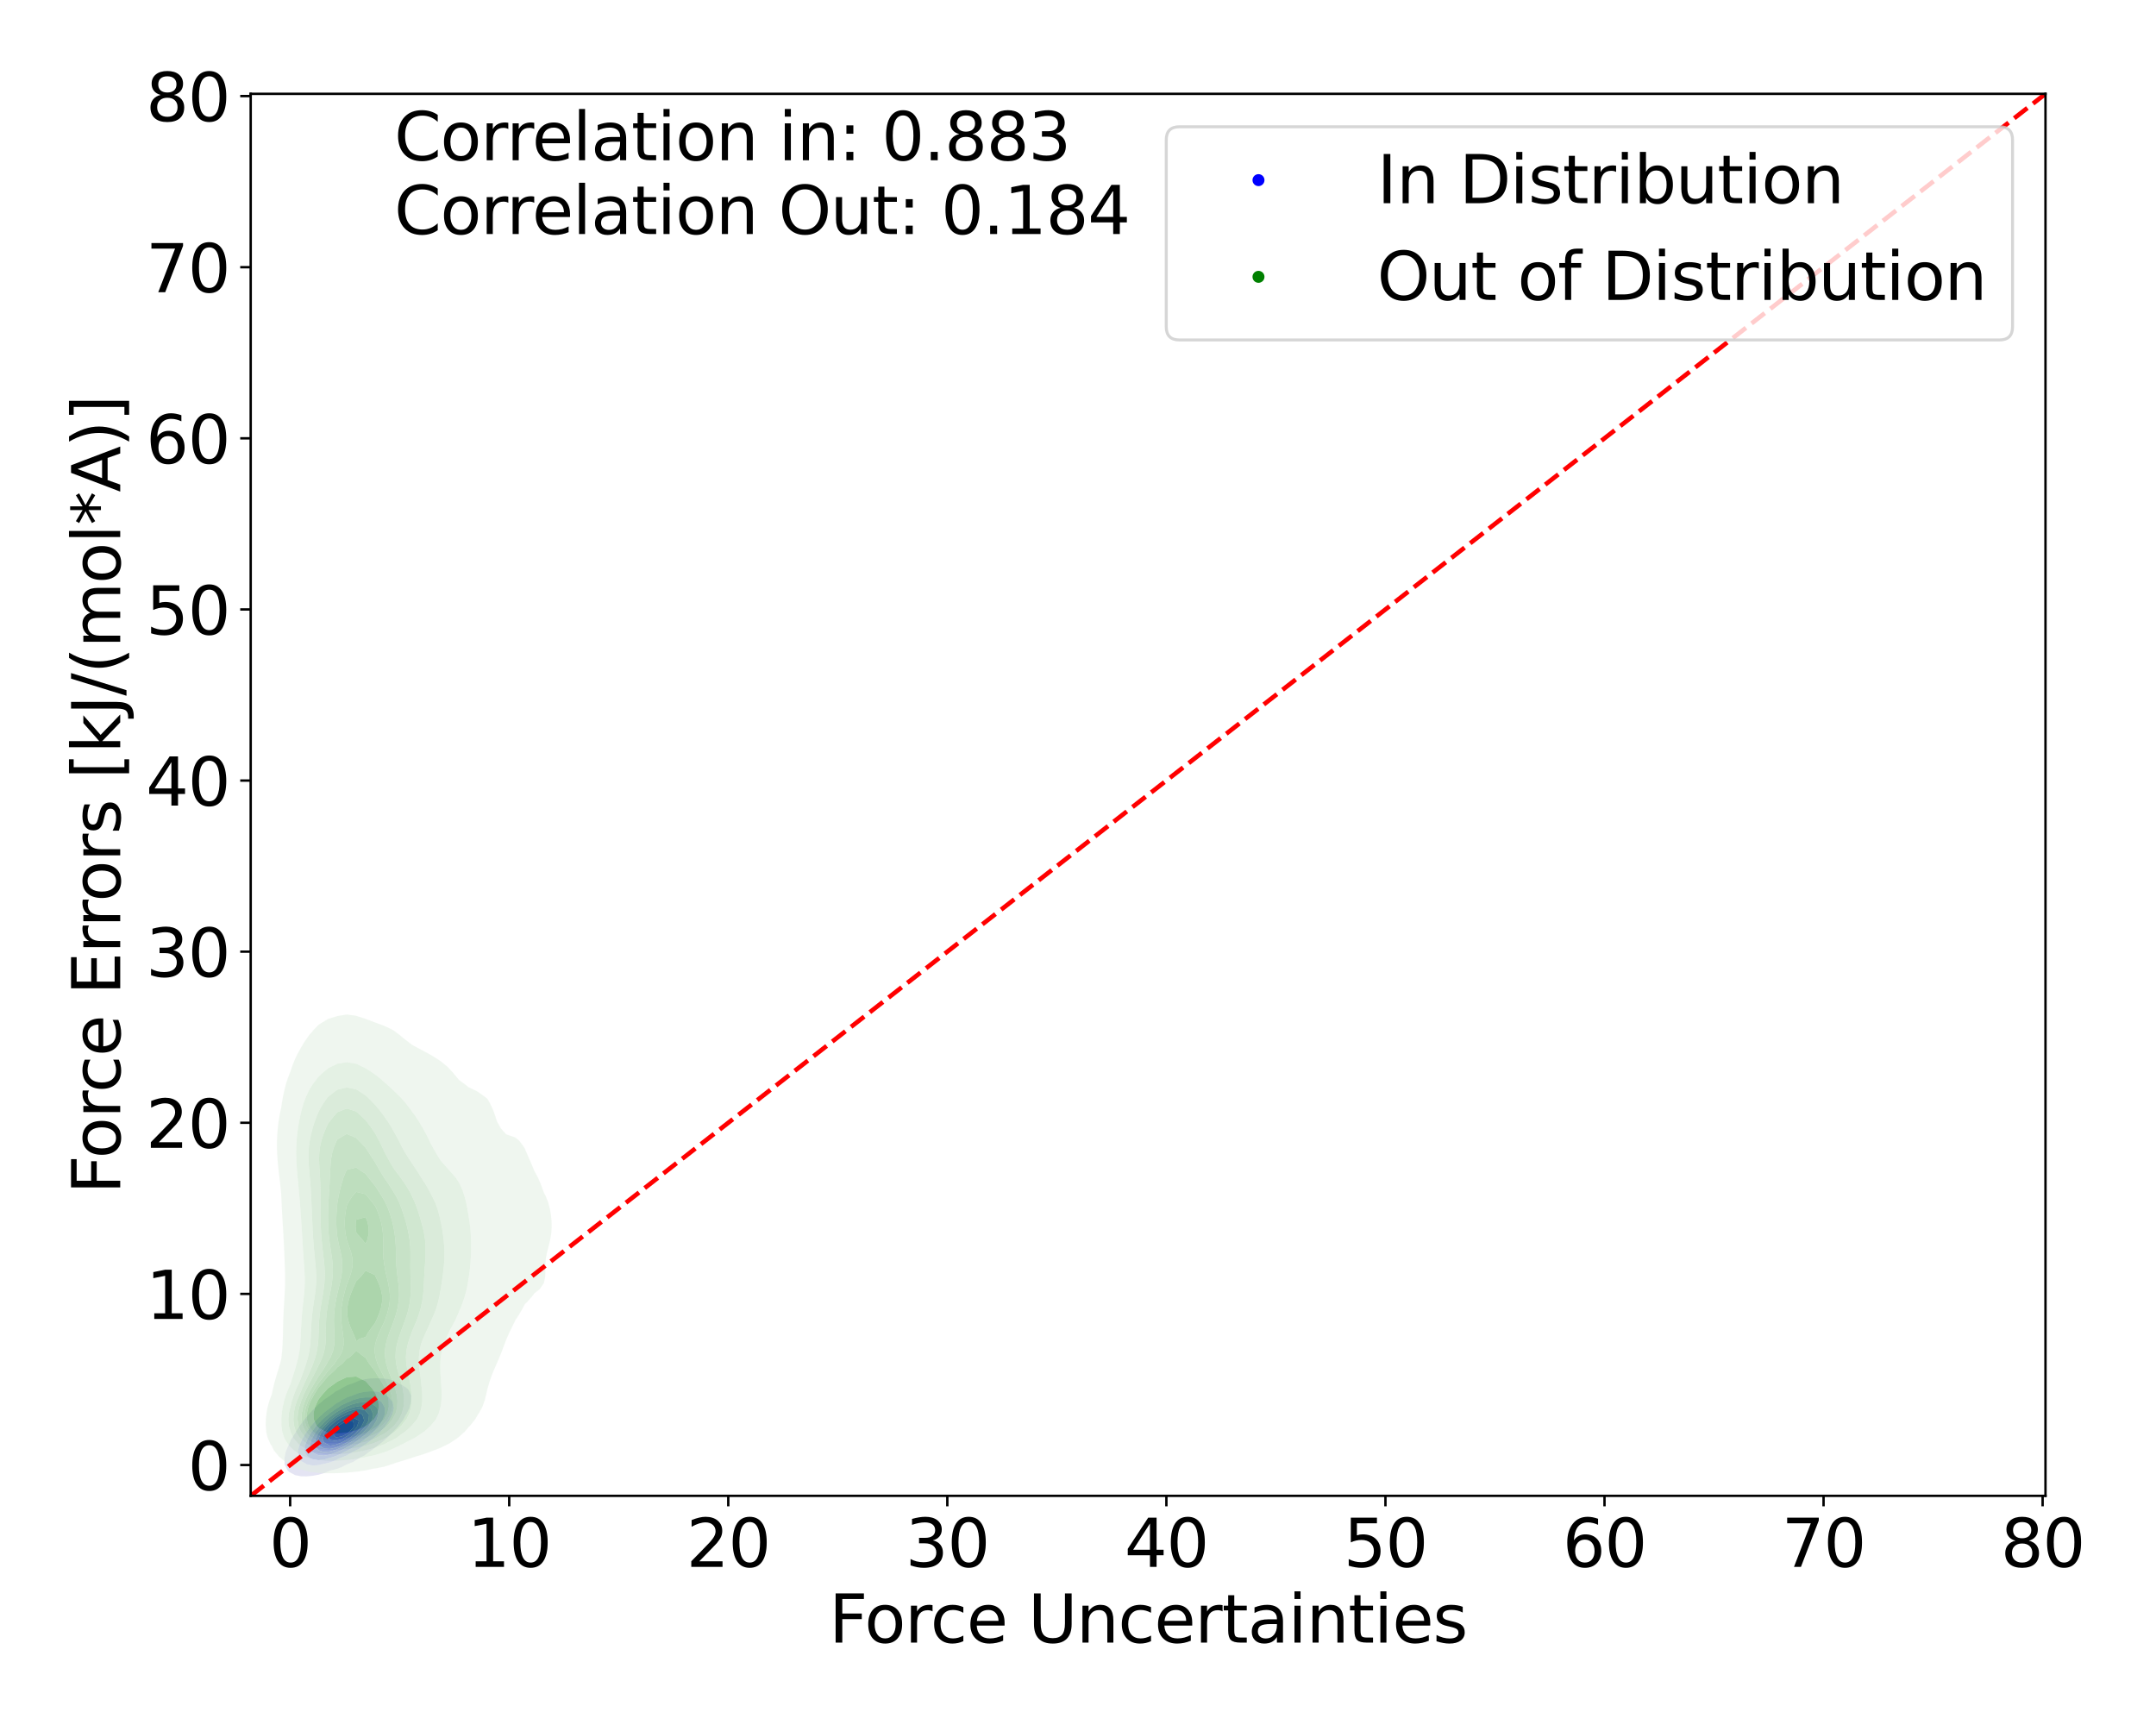 <?xml version="1.0" encoding="utf-8" standalone="no"?>
<!DOCTYPE svg PUBLIC "-//W3C//DTD SVG 1.1//EN"
  "http://www.w3.org/Graphics/SVG/1.1/DTD/svg11.dtd">
<svg xmlns:xlink="http://www.w3.org/1999/xlink" width="720pt" height="576pt" viewBox="0 0 720 576" xmlns="http://www.w3.org/2000/svg" version="1.1">
 <defs>
  <style type="text/css">*{stroke-linejoin: round; stroke-linecap: butt}</style>
 </defs>
 <g id="figure_1">
  <g id="patch_1">
   <path d="M 0 576 
L 720 576 
L 720 0 
L 0 0 
z
" style="fill: #ffffff"/>
  </g>
  <g id="axes_1">
   <g id="patch_2">
    <path d="M 83.72 499.48 
L 683.093 499.48 
L 683.093 31.33 
L 83.72 31.33 
z
" style="fill: #ffffff"/>
   </g>
   <g id="QuadContourSet_1">
    <path d="M 96.632 491.535 
L 98.571 492.564 
L 100.51 492.954 
L 102.449 492.975 
L 104.389 492.785 
L 106.328 492.439 
L 108.267 491.885 
L 110.151 491.046 
L 110.206 491.034 
L 112.145 490.573 
L 114.084 489.879 
L 115.811 488.962 
L 116.023 488.896 
L 117.962 488.156 
L 119.901 486.878 
L 119.901 486.878 
L 121.841 485.898 
L 123.245 484.794 
L 123.78 484.472 
L 125.719 482.986 
L 126.044 482.709 
L 127.658 481.518 
L 128.656 480.625 
L 129.597 479.79 
L 130.901 478.541 
L 131.536 477.847 
L 132.853 476.457 
L 133.475 475.592 
L 134.486 474.373 
L 135.414 472.646 
L 135.66 472.289 
L 136.694 470.205 
L 137.211 468.121 
L 137.317 466.037 
L 136.353 463.952 
L 135.414 463.187 
L 133.475 462.075 
L 133.069 461.868 
L 131.536 461.028 
L 129.597 460.479 
L 127.658 460.286 
L 125.719 460.224 
L 123.78 460.285 
L 121.841 460.536 
L 119.901 461.028 
L 117.997 461.868 
L 117.962 461.877 
L 116.023 462.514 
L 114.084 463.571 
L 113.514 463.952 
L 112.145 464.607 
L 110.227 466.037 
L 110.206 466.049 
L 108.267 467.348 
L 107.42 468.121 
L 106.328 468.998 
L 105.124 470.205 
L 104.389 470.914 
L 103.131 472.289 
L 102.449 473.078 
L 101.358 474.373 
L 100.51 475.558 
L 99.812 476.457 
L 98.579 478.541 
L 98.571 478.557 
L 97.218 480.625 
L 96.632 482.101 
L 96.284 482.709 
L 95.426 484.794 
L 95.021 486.878 
L 95.041 488.962 
L 96.083 491.046 
z
M 102.482 488.962 
L 102.449 488.955 
L 100.51 487.829 
L 99.745 486.878 
L 99.425 484.794 
L 99.906 482.709 
L 100.51 481.532 
L 100.854 480.625 
L 102.111 478.541 
L 102.449 478.097 
L 103.594 476.457 
L 104.389 475.532 
L 105.413 474.373 
L 106.328 473.417 
L 107.571 472.289 
L 108.267 471.632 
L 110.206 470.205 
L 110.206 470.205 
L 112.145 468.7 
L 113.255 468.121 
L 114.084 467.546 
L 116.023 466.546 
L 117.537 466.037 
L 117.962 465.82 
L 119.901 465.113 
L 121.841 464.726 
L 123.78 464.564 
L 125.719 464.625 
L 127.658 465.091 
L 129.252 466.037 
L 129.597 466.336 
L 131.153 468.121 
L 131.536 470.179 
L 131.54 470.205 
L 131.536 470.219 
L 131.073 472.289 
L 130 474.373 
L 129.597 474.897 
L 128.518 476.457 
L 127.658 477.398 
L 126.608 478.541 
L 125.719 479.388 
L 124.256 480.625 
L 123.78 481.03 
L 121.841 482.443 
L 121.409 482.709 
L 119.901 483.767 
L 117.962 484.735 
L 117.835 484.794 
L 116.023 485.88 
L 114.084 486.674 
L 113.506 486.878 
L 112.145 487.59 
L 110.206 488.314 
L 108.267 488.8 
L 107.283 488.962 
L 106.328 489.227 
L 104.389 489.349 
z
" clip-path="url(#p030785ba19)" style="fill: #e4e4f3"/>
    <path d="M 104.389 489.349 
L 106.328 489.227 
L 107.283 488.962 
L 108.267 488.8 
L 110.206 488.314 
L 112.145 487.59 
L 113.506 486.878 
L 114.084 486.674 
L 116.023 485.88 
L 117.835 484.794 
L 117.962 484.735 
L 119.901 483.767 
L 121.409 482.709 
L 121.841 482.443 
L 123.78 481.03 
L 124.256 480.625 
L 125.719 479.388 
L 126.608 478.541 
L 127.658 477.398 
L 128.518 476.457 
L 129.597 474.897 
L 130 474.373 
L 131.073 472.289 
L 131.536 470.219 
L 131.54 470.205 
L 131.536 470.179 
L 131.153 468.121 
L 129.597 466.336 
L 129.252 466.037 
L 127.658 465.091 
L 125.719 464.625 
L 123.78 464.564 
L 121.841 464.726 
L 119.901 465.113 
L 117.962 465.82 
L 117.537 466.037 
L 116.023 466.546 
L 114.084 467.546 
L 113.255 468.121 
L 112.145 468.7 
L 110.206 470.205 
L 110.206 470.205 
L 108.267 471.632 
L 107.571 472.289 
L 106.328 473.417 
L 105.413 474.373 
L 104.389 475.532 
L 103.594 476.457 
L 102.449 478.097 
L 102.111 478.541 
L 100.854 480.625 
L 100.51 481.532 
L 99.906 482.709 
L 99.425 484.794 
L 99.745 486.878 
L 100.51 487.829 
L 102.449 488.955 
L 102.482 488.962 
z
M 103.514 486.878 
L 102.449 486.025 
L 101.707 484.794 
L 101.777 482.709 
L 102.449 481.117 
L 102.606 480.625 
L 103.768 478.541 
L 104.389 477.744 
L 105.334 476.457 
L 106.328 475.356 
L 107.273 474.373 
L 108.267 473.405 
L 109.637 472.289 
L 110.206 471.795 
L 112.145 470.436 
L 112.561 470.205 
L 114.084 469.167 
L 116.023 468.285 
L 116.511 468.121 
L 117.962 467.437 
L 119.901 466.885 
L 121.841 466.607 
L 123.78 466.587 
L 125.719 467.006 
L 127.407 468.121 
L 127.658 468.479 
L 128.601 470.205 
L 128.556 472.289 
L 127.658 474.373 
L 127.658 474.373 
L 126.28 476.457 
L 125.719 477.065 
L 124.341 478.541 
L 123.78 479.052 
L 121.841 480.609 
L 121.82 480.625 
L 119.901 482.069 
L 118.822 482.709 
L 117.962 483.281 
L 116.023 484.355 
L 115.04 484.794 
L 114.084 485.342 
L 112.145 486.203 
L 110.206 486.804 
L 109.864 486.878 
L 108.267 487.376 
L 106.328 487.574 
L 104.389 487.276 
z
" clip-path="url(#p030785ba19)" style="fill: #cacaf5"/>
    <path d="M 104.389 487.276 
L 106.328 487.574 
L 108.267 487.376 
L 109.864 486.878 
L 110.206 486.804 
L 112.145 486.203 
L 114.084 485.342 
L 115.04 484.794 
L 116.023 484.355 
L 117.962 483.281 
L 118.822 482.709 
L 119.901 482.069 
L 121.82 480.625 
L 121.841 480.609 
L 123.78 479.052 
L 124.341 478.541 
L 125.719 477.065 
L 126.28 476.457 
L 127.658 474.373 
L 127.658 474.373 
L 128.556 472.289 
L 128.601 470.205 
L 127.658 468.479 
L 127.407 468.121 
L 125.719 467.006 
L 123.78 466.587 
L 121.841 466.607 
L 119.901 466.885 
L 117.962 467.437 
L 116.511 468.121 
L 116.023 468.285 
L 114.084 469.167 
L 112.561 470.205 
L 112.145 470.436 
L 110.206 471.795 
L 109.637 472.289 
L 108.267 473.405 
L 107.273 474.373 
L 106.328 475.356 
L 105.334 476.457 
L 104.389 477.744 
L 103.768 478.541 
L 102.606 480.625 
L 102.449 481.117 
L 101.777 482.709 
L 101.707 484.794 
L 102.449 486.025 
L 103.514 486.878 
z
M 104.12 484.794 
L 103.453 482.709 
L 104.007 480.625 
L 104.389 479.998 
L 105.146 478.541 
L 106.328 477.033 
L 106.765 476.457 
L 108.267 474.879 
L 108.794 474.373 
L 110.206 473.109 
L 111.341 472.289 
L 112.145 471.663 
L 114.084 470.507 
L 114.747 470.205 
L 116.023 469.49 
L 117.962 468.781 
L 119.901 468.351 
L 121.841 468.179 
L 123.78 468.424 
L 125.719 469.782 
L 126.049 470.205 
L 126.409 472.289 
L 125.719 474.373 
L 125.719 474.373 
L 124.435 476.457 
L 123.78 477.16 
L 122.5 478.541 
L 121.841 479.119 
L 119.914 480.625 
L 119.901 480.634 
L 117.962 482.042 
L 116.807 482.709 
L 116.023 483.21 
L 114.084 484.218 
L 112.631 484.794 
L 112.145 485.038 
L 110.206 485.718 
L 108.267 486.046 
L 106.328 485.936 
L 104.389 485.039 
z
" clip-path="url(#p030785ba19)" style="fill: #afaff6"/>
    <path d="M 104.389 485.039 
L 106.328 485.936 
L 108.267 486.046 
L 110.206 485.718 
L 112.145 485.038 
L 112.631 484.794 
L 114.084 484.218 
L 116.023 483.21 
L 116.807 482.709 
L 117.962 482.042 
L 119.901 480.634 
L 119.914 480.625 
L 121.841 479.119 
L 122.5 478.541 
L 123.78 477.16 
L 124.435 476.457 
L 125.719 474.373 
L 125.719 474.373 
L 126.409 472.289 
L 126.049 470.205 
L 125.719 469.782 
L 123.78 468.424 
L 121.841 468.179 
L 119.901 468.351 
L 117.962 468.781 
L 116.023 469.49 
L 114.747 470.205 
L 114.084 470.507 
L 112.145 471.663 
L 111.341 472.289 
L 110.206 473.109 
L 108.794 474.373 
L 108.267 474.879 
L 106.765 476.457 
L 106.328 477.033 
L 105.146 478.541 
L 104.389 479.998 
L 104.007 480.625 
L 103.453 482.709 
L 104.12 484.794 
z
M 107.983 484.794 
L 106.328 484.25 
L 105.059 482.709 
L 105.251 480.625 
L 106.328 478.541 
L 106.328 478.541 
L 107.91 476.457 
L 108.267 476.082 
L 110.05 474.373 
L 110.206 474.233 
L 112.145 472.728 
L 112.852 472.289 
L 114.084 471.474 
L 116.023 470.568 
L 117.13 470.205 
L 117.962 469.876 
L 119.901 469.503 
L 121.841 469.535 
L 123.616 470.205 
L 123.78 470.367 
L 124.663 472.289 
L 124.228 474.373 
L 123.78 475.06 
L 122.989 476.457 
L 121.841 477.696 
L 121.073 478.541 
L 119.901 479.547 
L 118.508 480.625 
L 117.962 481.022 
L 116.023 482.246 
L 115.143 482.709 
L 114.084 483.314 
L 112.145 484.115 
L 110.206 484.657 
L 108.751 484.794 
L 108.267 484.848 
z
" clip-path="url(#p030785ba19)" style="fill: #9494f7"/>
    <path d="M 108.267 484.848 
L 108.751 484.794 
L 110.206 484.657 
L 112.145 484.115 
L 114.084 483.314 
L 115.143 482.709 
L 116.023 482.246 
L 117.962 481.022 
L 118.508 480.625 
L 119.901 479.547 
L 121.073 478.541 
L 121.841 477.696 
L 122.989 476.457 
L 123.78 475.06 
L 124.228 474.373 
L 124.663 472.289 
L 123.78 470.367 
L 123.616 470.205 
L 121.841 469.535 
L 119.901 469.503 
L 117.962 469.876 
L 117.13 470.205 
L 116.023 470.568 
L 114.084 471.474 
L 112.852 472.289 
L 112.145 472.728 
L 110.206 474.233 
L 110.05 474.373 
L 108.267 476.082 
L 107.91 476.457 
L 106.328 478.541 
L 106.328 478.541 
L 105.251 480.625 
L 105.059 482.709 
L 106.328 484.25 
L 107.983 484.794 
z
M 106.541 482.709 
L 106.328 481.464 
L 106.254 480.625 
L 106.328 480.482 
L 107.202 478.541 
L 108.267 477.167 
L 108.811 476.457 
L 110.206 475.093 
L 111.031 474.373 
L 112.145 473.493 
L 114.084 472.289 
L 114.084 472.289 
L 116.023 471.336 
L 117.962 470.743 
L 119.901 470.487 
L 121.841 470.831 
L 123.251 472.289 
L 123.088 474.373 
L 121.902 476.457 
L 121.841 476.523 
L 120.008 478.541 
L 119.901 478.633 
L 117.962 480.212 
L 117.398 480.625 
L 116.023 481.545 
L 114.084 482.567 
L 113.735 482.709 
L 112.145 483.389 
L 110.206 483.816 
L 108.267 483.716 
z
" clip-path="url(#p030785ba19)" style="fill: #7b7bf9"/>
    <path d="M 108.267 483.716 
L 110.206 483.816 
L 112.145 483.389 
L 113.735 482.709 
L 114.084 482.567 
L 116.023 481.545 
L 117.398 480.625 
L 117.962 480.212 
L 119.901 478.633 
L 120.008 478.541 
L 121.841 476.523 
L 121.902 476.457 
L 123.088 474.373 
L 123.251 472.289 
L 121.841 470.831 
L 119.901 470.487 
L 117.962 470.743 
L 116.023 471.336 
L 114.084 472.289 
L 114.084 472.289 
L 112.145 473.493 
L 111.031 474.373 
L 110.206 475.093 
L 108.811 476.457 
L 108.267 477.167 
L 107.202 478.541 
L 106.328 480.482 
L 106.254 480.625 
L 106.328 481.464 
L 106.541 482.709 
z
M 110.182 482.709 
L 108.267 481.728 
L 107.725 480.625 
L 108.267 478.877 
L 108.36 478.541 
L 109.943 476.457 
L 110.206 476.2 
L 112.145 474.516 
L 112.337 474.373 
L 114.084 473.273 
L 116.023 472.35 
L 116.248 472.289 
L 117.962 471.839 
L 119.901 471.825 
L 121.002 472.289 
L 121.659 474.373 
L 120.656 476.457 
L 119.901 477.285 
L 118.769 478.541 
L 117.962 479.204 
L 116.023 480.625 
L 116.023 480.625 
L 114.084 481.659 
L 112.145 482.39 
L 110.232 482.709 
L 110.206 482.714 
z
" clip-path="url(#p030785ba19)" style="fill: #5f5ffa"/>
    <path d="M 110.206 482.714 
L 110.232 482.709 
L 112.145 482.39 
L 114.084 481.659 
L 116.023 480.625 
L 116.023 480.625 
L 117.962 479.204 
L 118.769 478.541 
L 119.901 477.285 
L 120.656 476.457 
L 121.659 474.373 
L 121.002 472.289 
L 119.901 471.825 
L 117.962 471.839 
L 116.248 472.289 
L 116.023 472.35 
L 114.084 473.273 
L 112.337 474.373 
L 112.145 474.516 
L 110.206 476.2 
L 109.943 476.457 
L 108.36 478.541 
L 108.267 478.877 
L 107.725 480.625 
L 108.267 481.728 
L 110.182 482.709 
z
M 109.901 480.625 
L 109.847 478.541 
L 110.206 478.055 
L 111.405 476.457 
L 112.145 475.82 
L 114.084 474.373 
L 114.084 474.373 
L 116.023 473.617 
L 117.962 473.345 
L 119.901 474.357 
L 119.911 474.373 
L 119.901 474.397 
L 119.175 476.457 
L 117.962 477.808 
L 117.286 478.541 
L 116.023 479.447 
L 114.12 480.625 
L 114.084 480.644 
L 112.145 481.141 
L 110.206 480.859 
z
" clip-path="url(#p030785ba19)" style="fill: #3f3ffc"/>
    <path d="M 110.206 480.859 
L 112.145 481.141 
L 114.084 480.644 
L 114.12 480.625 
L 116.023 479.447 
L 117.286 478.541 
L 117.962 477.808 
L 119.175 476.457 
L 119.901 474.397 
L 119.911 474.373 
L 119.901 474.357 
L 117.962 473.345 
L 116.023 473.617 
L 114.084 474.373 
L 114.084 474.373 
L 112.145 475.82 
L 111.405 476.457 
L 110.206 478.055 
L 109.847 478.541 
L 109.901 480.625 
z
M 111.087 478.541 
L 112.145 476.917 
L 112.475 476.457 
L 114.084 475.411 
L 116.023 474.426 
L 117.962 474.373 
L 118.19 476.457 
L 117.962 476.711 
L 116.275 478.541 
L 116.023 478.721 
L 114.084 479.647 
L 112.145 479.979 
z
" clip-path="url(#p030785ba19)" style="fill: #2424fd"/>
    <path d="M 112.145 479.979 
L 114.084 479.647 
L 116.023 478.721 
L 116.275 478.541 
L 117.962 476.711 
L 118.19 476.457 
L 117.962 474.373 
L 116.023 474.426 
L 114.084 475.411 
L 112.475 476.457 
L 112.145 476.917 
L 111.087 478.541 
z
" clip-path="url(#p030785ba19)" style="fill: #0c0cfe"/>
   </g>
   <g id="QuadContourSet_2">
    <path d="M 100.16 490.575 
L 103.29 491.466 
L 106.42 491.837 
L 109.55 491.951 
L 112.679 491.901 
L 115.809 491.723 
L 118.939 491.427 
L 122.069 490.969 
L 124.409 490.464 
L 125.199 490.353 
L 128.328 489.737 
L 131.458 488.719 
L 132.35 488.397 
L 134.588 487.745 
L 137.718 486.739 
L 138.929 486.329 
L 140.848 485.771 
L 143.977 484.655 
L 144.986 484.262 
L 147.107 483.45 
L 149.678 482.194 
L 150.237 481.889 
L 152.862 480.127 
L 153.367 479.693 
L 155.222 478.059 
L 156.497 476.513 
L 157.028 475.992 
L 158.684 473.924 
L 159.626 472.279 
L 159.949 471.857 
L 161.086 469.789 
L 161.834 467.722 
L 162.366 465.654 
L 162.756 463.864 
L 162.837 463.587 
L 163.434 461.519 
L 164.136 459.452 
L 164.975 457.384 
L 165.886 455.317 
L 165.886 455.317 
L 166.787 453.249 
L 167.601 451.182 
L 168.372 449.114 
L 169.016 447.457 
L 169.173 447.047 
L 170.091 444.979 
L 171.088 442.912 
L 172.113 440.844 
L 172.146 440.782 
L 173.437 438.777 
L 174.63 436.709 
L 175.275 435.473 
L 176.142 434.642 
L 177.95 432.574 
L 178.405 431.883 
L 180.21 430.507 
L 181.535 428.581 
L 181.61 428.439 
L 182.066 426.372 
L 182.134 424.304 
L 182.125 422.237 
L 182.29 420.169 
L 182.699 418.102 
L 183.241 416.034 
L 183.741 413.967 
L 184.083 411.899 
L 184.23 409.832 
L 184.194 407.764 
L 183.994 405.697 
L 183.629 403.629 
L 183.074 401.562 
L 182.286 399.494 
L 181.535 398 
L 181.346 397.427 
L 180.58 395.359 
L 179.68 393.292 
L 178.579 391.224 
L 178.405 390.93 
L 177.686 389.157 
L 176.797 387.089 
L 175.901 385.022 
L 175.275 383.573 
L 174.945 382.954 
L 173.381 380.887 
L 172.146 379.844 
L 169.208 378.819 
L 169.016 378.75 
L 167.248 376.752 
L 166.09 374.684 
L 165.886 374.204 
L 165.384 372.617 
L 164.63 370.549 
L 163.671 368.482 
L 162.756 366.908 
L 162.166 366.414 
L 159.626 364.585 
L 159.223 364.347 
L 156.497 363.043 
L 155.561 362.279 
L 153.367 360.679 
L 152.97 360.212 
L 151.231 358.144 
L 150.237 357.057 
L 149.307 356.077 
L 147.107 354.314 
L 146.673 354.009 
L 143.977 352.319 
L 143.294 351.942 
L 140.848 350.605 
L 139.417 349.874 
L 137.718 348.959 
L 136.219 347.807 
L 134.588 346.553 
L 133.65 345.739 
L 131.458 344.086 
L 130.677 343.672 
L 128.328 342.544 
L 125.775 341.604 
L 125.199 341.392 
L 122.069 340.201 
L 119.992 339.537 
L 118.939 339.17 
L 115.809 338.758 
L 112.679 339.263 
L 111.822 339.537 
L 109.55 340.243 
L 107.299 341.604 
L 106.42 342.152 
L 104.951 343.672 
L 103.29 345.584 
L 103.181 345.739 
L 101.724 347.807 
L 100.488 349.874 
L 100.16 350.45 
L 99.343 351.942 
L 98.364 354.009 
L 97.559 356.077 
L 97.03 357.669 
L 96.834 358.144 
L 96.047 360.212 
L 95.409 362.279 
L 94.89 364.347 
L 94.463 366.414 
L 94.111 368.482 
L 93.901 369.946 
L 93.754 370.549 
L 93.333 372.617 
L 93.007 374.684 
L 92.765 376.752 
L 92.599 378.819 
L 92.508 380.887 
L 92.491 382.954 
L 92.546 385.022 
L 92.671 387.089 
L 92.855 389.157 
L 93.084 391.224 
L 93.332 393.292 
L 93.573 395.359 
L 93.791 397.427 
L 93.901 398.615 
L 93.942 399.494 
L 94.032 401.562 
L 94.129 403.629 
L 94.241 405.697 
L 94.367 407.764 
L 94.498 409.832 
L 94.622 411.899 
L 94.734 413.967 
L 94.835 416.034 
L 94.928 418.102 
L 95.017 420.169 
L 95.1 422.237 
L 95.167 424.304 
L 95.205 426.372 
L 95.199 428.439 
L 95.14 430.507 
L 95.038 432.574 
L 94.913 434.642 
L 94.788 436.709 
L 94.682 438.777 
L 94.603 440.844 
L 94.548 442.912 
L 94.503 444.979 
L 94.447 447.047 
L 94.354 449.114 
L 94.206 451.182 
L 93.995 453.249 
L 93.901 453.937 
L 93.54 455.317 
L 92.92 457.384 
L 92.29 459.452 
L 91.698 461.519 
L 91.181 463.587 
L 90.771 465.575 
L 90.739 465.654 
L 89.961 467.722 
L 89.391 469.789 
L 89.002 471.857 
L 88.784 473.924 
L 88.742 475.992 
L 88.913 478.059 
L 89.381 480.127 
L 90.321 482.194 
L 90.771 482.857 
L 91.429 484.262 
L 93.147 486.329 
L 93.901 486.991 
L 95.62 488.397 
L 97.03 489.31 
L 99.909 490.464 
z
M 101.938 486.329 
L 100.16 485.609 
L 98.185 484.262 
L 97.03 483.151 
L 96.143 482.194 
L 94.89 480.127 
L 94.249 478.059 
L 93.972 475.992 
L 93.94 473.924 
L 94.092 471.857 
L 94.405 469.789 
L 94.879 467.722 
L 95.521 465.654 
L 96.34 463.587 
L 97.03 462.065 
L 97.204 461.519 
L 97.839 459.452 
L 98.479 457.384 
L 99.079 455.317 
L 99.593 453.249 
L 99.992 451.182 
L 100.16 449.934 
L 100.239 449.114 
L 100.372 447.047 
L 100.472 444.979 
L 100.571 442.912 
L 100.693 440.844 
L 100.854 438.777 
L 101.056 436.709 
L 101.285 434.642 
L 101.509 432.574 
L 101.684 430.507 
L 101.773 428.439 
L 101.762 426.372 
L 101.669 424.304 
L 101.53 422.237 
L 101.379 420.169 
L 101.236 418.102 
L 101.107 416.034 
L 100.986 413.967 
L 100.864 411.899 
L 100.733 409.832 
L 100.594 407.764 
L 100.449 405.697 
L 100.304 403.629 
L 100.16 401.574 
L 100.159 401.562 
L 99.972 399.494 
L 99.786 397.427 
L 99.594 395.359 
L 99.399 393.292 
L 99.214 391.224 
L 99.056 389.157 
L 98.946 387.089 
L 98.902 385.022 
L 98.934 382.954 
L 99.046 380.887 
L 99.238 378.819 
L 99.507 376.752 
L 99.851 374.684 
L 100.16 373.154 
L 100.265 372.617 
L 100.748 370.549 
L 101.352 368.482 
L 102.108 366.414 
L 103.058 364.347 
L 103.29 363.909 
L 104.278 362.279 
L 105.808 360.212 
L 106.42 359.481 
L 107.844 358.144 
L 109.55 356.721 
L 110.841 356.077 
L 112.679 355.187 
L 115.809 354.673 
L 118.939 355.191 
L 120.792 356.077 
L 122.069 356.691 
L 124.331 358.144 
L 125.199 358.745 
L 127.071 360.212 
L 128.328 361.328 
L 129.442 362.279 
L 131.458 364.174 
L 131.654 364.347 
L 133.774 366.414 
L 134.588 367.338 
L 135.575 368.482 
L 137.16 370.549 
L 137.718 371.345 
L 138.67 372.617 
L 140.029 374.684 
L 140.848 376.109 
L 141.239 376.752 
L 142.373 378.819 
L 143.394 380.887 
L 143.977 382.099 
L 144.455 382.954 
L 145.635 385.022 
L 146.861 387.089 
L 147.107 387.465 
L 148.591 389.157 
L 150.237 391.009 
L 150.452 391.224 
L 152.254 393.292 
L 153.367 395.055 
L 153.537 395.359 
L 154.464 397.427 
L 155.145 399.494 
L 155.669 401.562 
L 156.09 403.629 
L 156.436 405.697 
L 156.497 406.147 
L 156.774 407.764 
L 157.033 409.832 
L 157.202 411.899 
L 157.296 413.967 
L 157.325 416.034 
L 157.296 418.102 
L 157.209 420.169 
L 157.063 422.237 
L 156.853 424.304 
L 156.57 426.372 
L 156.497 426.781 
L 156.246 428.439 
L 155.829 430.507 
L 155.295 432.574 
L 154.634 434.642 
L 153.833 436.709 
L 153.367 437.74 
L 152.963 438.777 
L 152.029 440.844 
L 150.929 442.912 
L 150.237 444.124 
L 149.853 444.979 
L 148.962 447.047 
L 148.161 449.114 
L 147.547 451.182 
L 147.171 453.249 
L 147.107 454.09 
L 147.036 455.317 
L 147.045 457.384 
L 147.107 458.808 
L 147.141 459.452 
L 147.291 461.519 
L 147.426 463.587 
L 147.492 465.654 
L 147.419 467.722 
L 147.107 469.789 
L 147.107 469.789 
L 146.574 471.857 
L 145.586 473.924 
L 143.977 475.873 
L 143.891 475.992 
L 141.653 478.059 
L 140.848 478.595 
L 138.454 480.127 
L 137.718 480.51 
L 134.588 482.108 
L 134.431 482.194 
L 131.458 483.66 
L 129.974 484.262 
L 128.328 484.945 
L 125.199 485.887 
L 123.027 486.329 
L 122.069 486.572 
L 118.939 487.154 
L 115.809 487.516 
L 112.679 487.716 
L 109.55 487.742 
L 106.42 487.52 
L 103.29 486.869 
z
" clip-path="url(#p030785ba19)" style="fill: #e0eee0; fill-opacity: 0.5"/>
    <path d="M 103.29 486.869 
L 106.42 487.52 
L 109.55 487.742 
L 112.679 487.716 
L 115.809 487.516 
L 118.939 487.154 
L 122.069 486.572 
L 123.027 486.329 
L 125.199 485.887 
L 128.328 484.945 
L 129.974 484.262 
L 131.458 483.66 
L 134.431 482.194 
L 134.588 482.108 
L 137.718 480.51 
L 138.454 480.127 
L 140.848 478.595 
L 141.653 478.059 
L 143.891 475.992 
L 143.977 475.873 
L 145.586 473.924 
L 146.574 471.857 
L 147.107 469.789 
L 147.107 469.789 
L 147.419 467.722 
L 147.492 465.654 
L 147.426 463.587 
L 147.291 461.519 
L 147.141 459.452 
L 147.107 458.808 
L 147.045 457.384 
L 147.036 455.317 
L 147.107 454.09 
L 147.171 453.249 
L 147.547 451.182 
L 148.161 449.114 
L 148.962 447.047 
L 149.853 444.979 
L 150.237 444.124 
L 150.929 442.912 
L 152.029 440.844 
L 152.963 438.777 
L 153.367 437.74 
L 153.833 436.709 
L 154.634 434.642 
L 155.295 432.574 
L 155.829 430.507 
L 156.246 428.439 
L 156.497 426.781 
L 156.57 426.372 
L 156.853 424.304 
L 157.063 422.237 
L 157.209 420.169 
L 157.296 418.102 
L 157.325 416.034 
L 157.296 413.967 
L 157.202 411.899 
L 157.033 409.832 
L 156.774 407.764 
L 156.497 406.147 
L 156.436 405.697 
L 156.09 403.629 
L 155.669 401.562 
L 155.145 399.494 
L 154.464 397.427 
L 153.537 395.359 
L 153.367 395.055 
L 152.254 393.292 
L 150.452 391.224 
L 150.237 391.009 
L 148.591 389.157 
L 147.107 387.465 
L 146.861 387.089 
L 145.635 385.022 
L 144.455 382.954 
L 143.977 382.099 
L 143.394 380.887 
L 142.373 378.819 
L 141.239 376.752 
L 140.848 376.109 
L 140.029 374.684 
L 138.67 372.617 
L 137.718 371.345 
L 137.16 370.549 
L 135.575 368.482 
L 134.588 367.338 
L 133.774 366.414 
L 131.654 364.347 
L 131.458 364.174 
L 129.442 362.279 
L 128.328 361.328 
L 127.071 360.212 
L 125.199 358.745 
L 124.331 358.144 
L 122.069 356.691 
L 120.792 356.077 
L 118.939 355.191 
L 115.809 354.673 
L 112.679 355.187 
L 110.841 356.077 
L 109.55 356.721 
L 107.844 358.144 
L 106.42 359.481 
L 105.808 360.212 
L 104.278 362.279 
L 103.29 363.909 
L 103.058 364.347 
L 102.108 366.414 
L 101.352 368.482 
L 100.748 370.549 
L 100.265 372.617 
L 100.16 373.154 
L 99.851 374.684 
L 99.507 376.752 
L 99.238 378.819 
L 99.046 380.887 
L 98.934 382.954 
L 98.902 385.022 
L 98.946 387.089 
L 99.056 389.157 
L 99.214 391.224 
L 99.399 393.292 
L 99.594 395.359 
L 99.786 397.427 
L 99.972 399.494 
L 100.159 401.562 
L 100.16 401.574 
L 100.304 403.629 
L 100.449 405.697 
L 100.594 407.764 
L 100.733 409.832 
L 100.864 411.899 
L 100.986 413.967 
L 101.107 416.034 
L 101.236 418.102 
L 101.379 420.169 
L 101.53 422.237 
L 101.669 424.304 
L 101.762 426.372 
L 101.773 428.439 
L 101.684 430.507 
L 101.509 432.574 
L 101.285 434.642 
L 101.056 436.709 
L 100.854 438.777 
L 100.693 440.844 
L 100.571 442.912 
L 100.472 444.979 
L 100.372 447.047 
L 100.239 449.114 
L 100.16 449.934 
L 99.992 451.182 
L 99.593 453.249 
L 99.079 455.317 
L 98.479 457.384 
L 97.839 459.452 
L 97.204 461.519 
L 97.03 462.065 
L 96.34 463.587 
L 95.521 465.654 
L 94.879 467.722 
L 94.405 469.789 
L 94.092 471.857 
L 93.94 473.924 
L 93.972 475.992 
L 94.249 478.059 
L 94.89 480.127 
L 96.143 482.194 
L 97.03 483.151 
L 98.185 484.262 
L 100.16 485.609 
L 101.938 486.329 
z
M 103.171 484.262 
L 100.16 482.558 
L 99.726 482.194 
L 97.936 480.127 
L 97.03 478.095 
L 97.013 478.059 
L 96.432 475.992 
L 96.289 473.924 
L 96.482 471.857 
L 96.972 469.789 
L 97.03 469.619 
L 97.499 467.722 
L 98.172 465.654 
L 99.002 463.587 
L 99.97 461.519 
L 100.16 461.105 
L 100.784 459.452 
L 101.536 457.384 
L 102.239 455.317 
L 102.845 453.249 
L 103.29 451.281 
L 103.31 451.182 
L 103.58 449.114 
L 103.737 447.047 
L 103.834 444.979 
L 103.927 442.912 
L 104.059 440.844 
L 104.255 438.777 
L 104.515 436.709 
L 104.821 434.642 
L 105.133 432.574 
L 105.398 430.507 
L 105.565 428.439 
L 105.605 426.372 
L 105.524 424.304 
L 105.356 422.237 
L 105.149 420.169 
L 104.943 418.102 
L 104.761 416.034 
L 104.609 413.967 
L 104.483 411.899 
L 104.372 409.832 
L 104.271 407.764 
L 104.178 405.697 
L 104.09 403.629 
L 104.004 401.562 
L 103.912 399.494 
L 103.8 397.427 
L 103.657 395.359 
L 103.482 393.292 
L 103.292 391.224 
L 103.29 391.202 
L 103.122 389.157 
L 103.021 387.089 
L 103.025 385.022 
L 103.16 382.954 
L 103.29 381.968 
L 103.439 380.887 
L 103.851 378.819 
L 104.384 376.752 
L 105.03 374.684 
L 105.797 372.617 
L 106.42 371.165 
L 106.728 370.549 
L 107.918 368.482 
L 109.411 366.414 
L 109.55 366.247 
L 111.961 364.347 
L 112.679 363.857 
L 115.809 363.099 
L 118.939 363.778 
L 119.895 364.347 
L 122.069 365.76 
L 122.798 366.414 
L 124.854 368.482 
L 125.199 368.862 
L 126.654 370.549 
L 128.206 372.617 
L 128.328 372.798 
L 129.672 374.684 
L 130.917 376.752 
L 131.458 377.782 
L 132.073 378.819 
L 133.179 380.887 
L 134.222 382.954 
L 134.588 383.648 
L 135.391 385.022 
L 136.69 387.089 
L 137.718 388.644 
L 138.052 389.157 
L 139.431 391.224 
L 140.739 393.292 
L 140.848 393.47 
L 142.07 395.359 
L 143.264 397.427 
L 143.977 398.867 
L 144.347 399.494 
L 145.342 401.562 
L 146.101 403.629 
L 146.685 405.697 
L 147.107 407.569 
L 147.153 407.764 
L 147.566 409.832 
L 147.899 411.899 
L 148.157 413.967 
L 148.334 416.034 
L 148.419 418.102 
L 148.401 420.169 
L 148.277 422.237 
L 148.068 424.304 
L 147.802 426.372 
L 147.502 428.439 
L 147.164 430.507 
L 147.107 430.79 
L 146.792 432.574 
L 146.331 434.642 
L 145.737 436.709 
L 144.984 438.777 
L 144.064 440.844 
L 143.977 441.018 
L 143.141 442.912 
L 142.185 444.979 
L 141.262 447.047 
L 140.848 448.14 
L 140.54 449.114 
L 140.093 451.182 
L 139.889 453.249 
L 139.918 455.317 
L 140.113 457.384 
L 140.38 459.452 
L 140.641 461.519 
L 140.848 463.587 
L 140.848 463.587 
L 141.016 465.654 
L 141.017 467.722 
L 140.848 469.065 
L 140.78 469.789 
L 140.279 471.857 
L 139.279 473.924 
L 137.718 475.751 
L 137.546 475.992 
L 135.312 478.059 
L 134.588 478.543 
L 132.385 480.127 
L 131.458 480.662 
L 128.427 482.194 
L 128.328 482.24 
L 125.199 483.453 
L 122.069 484.244 
L 121.973 484.262 
L 118.939 484.917 
L 115.809 485.329 
L 112.679 485.546 
L 109.55 485.548 
L 106.42 485.225 
L 103.29 484.319 
z
" clip-path="url(#p030785ba19)" style="fill: #cbe4cb; fill-opacity: 0.5"/>
    <path d="M 103.29 484.319 
L 106.42 485.225 
L 109.55 485.548 
L 112.679 485.546 
L 115.809 485.329 
L 118.939 484.917 
L 121.973 484.262 
L 122.069 484.244 
L 125.199 483.453 
L 128.328 482.24 
L 128.427 482.194 
L 131.458 480.662 
L 132.385 480.127 
L 134.588 478.543 
L 135.312 478.059 
L 137.546 475.992 
L 137.718 475.751 
L 139.279 473.924 
L 140.279 471.857 
L 140.78 469.789 
L 140.848 469.065 
L 141.017 467.722 
L 141.016 465.654 
L 140.848 463.587 
L 140.848 463.587 
L 140.641 461.519 
L 140.38 459.452 
L 140.113 457.384 
L 139.918 455.317 
L 139.889 453.249 
L 140.093 451.182 
L 140.54 449.114 
L 140.848 448.14 
L 141.262 447.047 
L 142.185 444.979 
L 143.141 442.912 
L 143.977 441.018 
L 144.064 440.844 
L 144.984 438.777 
L 145.737 436.709 
L 146.331 434.642 
L 146.792 432.574 
L 147.107 430.79 
L 147.164 430.507 
L 147.502 428.439 
L 147.802 426.372 
L 148.068 424.304 
L 148.277 422.237 
L 148.401 420.169 
L 148.419 418.102 
L 148.334 416.034 
L 148.157 413.967 
L 147.899 411.899 
L 147.566 409.832 
L 147.153 407.764 
L 147.107 407.569 
L 146.685 405.697 
L 146.101 403.629 
L 145.342 401.562 
L 144.347 399.494 
L 143.977 398.867 
L 143.264 397.427 
L 142.07 395.359 
L 140.848 393.47 
L 140.739 393.292 
L 139.431 391.224 
L 138.052 389.157 
L 137.718 388.644 
L 136.69 387.089 
L 135.391 385.022 
L 134.588 383.648 
L 134.222 382.954 
L 133.179 380.887 
L 132.073 378.819 
L 131.458 377.782 
L 130.917 376.752 
L 129.672 374.684 
L 128.328 372.798 
L 128.206 372.617 
L 126.654 370.549 
L 125.199 368.862 
L 124.854 368.482 
L 122.798 366.414 
L 122.069 365.76 
L 119.895 364.347 
L 118.939 363.778 
L 115.809 363.099 
L 112.679 363.857 
L 111.961 364.347 
L 109.55 366.247 
L 109.411 366.414 
L 107.918 368.482 
L 106.728 370.549 
L 106.42 371.165 
L 105.797 372.617 
L 105.03 374.684 
L 104.384 376.752 
L 103.851 378.819 
L 103.439 380.887 
L 103.29 381.968 
L 103.16 382.954 
L 103.025 385.022 
L 103.021 387.089 
L 103.122 389.157 
L 103.29 391.202 
L 103.292 391.224 
L 103.482 393.292 
L 103.657 395.359 
L 103.8 397.427 
L 103.912 399.494 
L 104.004 401.562 
L 104.09 403.629 
L 104.178 405.697 
L 104.271 407.764 
L 104.372 409.832 
L 104.483 411.899 
L 104.609 413.967 
L 104.761 416.034 
L 104.943 418.102 
L 105.149 420.169 
L 105.356 422.237 
L 105.524 424.304 
L 105.605 426.372 
L 105.565 428.439 
L 105.398 430.507 
L 105.133 432.574 
L 104.821 434.642 
L 104.515 436.709 
L 104.255 438.777 
L 104.059 440.844 
L 103.927 442.912 
L 103.834 444.979 
L 103.737 447.047 
L 103.58 449.114 
L 103.31 451.182 
L 103.29 451.281 
L 102.845 453.249 
L 102.239 455.317 
L 101.536 457.384 
L 100.784 459.452 
L 100.16 461.105 
L 99.97 461.519 
L 99.002 463.587 
L 98.172 465.654 
L 97.499 467.722 
L 97.03 469.619 
L 96.972 469.789 
L 96.482 471.857 
L 96.289 473.924 
L 96.432 475.992 
L 97.013 478.059 
L 97.03 478.095 
L 97.936 480.127 
L 99.726 482.194 
L 100.16 482.558 
L 103.171 484.262 
z
M 102.66 482.194 
L 100.16 480.127 
L 100.16 480.127 
L 98.81 478.059 
L 98.164 475.992 
L 97.97 473.924 
L 98.102 471.857 
L 98.503 469.789 
L 99.146 467.722 
L 100.025 465.654 
L 100.16 465.368 
L 100.895 463.587 
L 101.827 461.519 
L 102.812 459.452 
L 103.29 458.398 
L 103.756 457.384 
L 104.582 455.317 
L 105.281 453.249 
L 105.811 451.182 
L 106.151 449.114 
L 106.325 447.047 
L 106.399 444.979 
L 106.42 444.276 
L 106.459 442.912 
L 106.572 440.844 
L 106.771 438.777 
L 107.056 436.709 
L 107.399 434.642 
L 107.759 432.574 
L 108.085 430.507 
L 108.329 428.439 
L 108.453 426.372 
L 108.441 424.304 
L 108.305 422.237 
L 108.085 420.169 
L 107.831 418.102 
L 107.591 416.034 
L 107.391 413.967 
L 107.239 411.899 
L 107.132 409.832 
L 107.061 407.764 
L 107.018 405.697 
L 106.998 403.629 
L 106.996 401.562 
L 107 399.494 
L 106.992 397.427 
L 106.954 395.359 
L 106.872 393.292 
L 106.752 391.224 
L 106.624 389.157 
L 106.551 387.089 
L 106.609 385.022 
L 106.86 382.954 
L 107.324 380.887 
L 107.986 378.819 
L 108.818 376.752 
L 109.55 375.211 
L 109.925 374.684 
L 111.552 372.617 
L 112.679 371.358 
L 114.722 370.549 
L 115.809 370.152 
L 117.13 370.549 
L 118.939 371.153 
L 120.598 372.617 
L 122.069 374.027 
L 122.596 374.684 
L 124.129 376.752 
L 125.199 378.331 
L 125.486 378.819 
L 126.596 380.887 
L 127.605 382.954 
L 128.328 384.49 
L 128.598 385.022 
L 129.699 387.089 
L 130.872 389.157 
L 131.458 390.109 
L 132.277 391.224 
L 133.822 393.292 
L 134.588 394.38 
L 135.277 395.359 
L 136.563 397.427 
L 137.622 399.494 
L 137.718 399.717 
L 138.551 401.562 
L 139.341 403.629 
L 140.025 405.697 
L 140.631 407.764 
L 140.848 408.602 
L 141.181 409.832 
L 141.635 411.899 
L 141.949 413.967 
L 142.114 416.034 
L 142.14 418.102 
L 142.062 420.169 
L 141.929 422.237 
L 141.788 424.304 
L 141.671 426.372 
L 141.574 428.439 
L 141.464 430.507 
L 141.284 432.574 
L 140.972 434.642 
L 140.848 435.164 
L 140.529 436.709 
L 139.931 438.777 
L 139.179 440.844 
L 138.319 442.912 
L 137.718 444.295 
L 137.455 444.979 
L 136.716 447.047 
L 136.109 449.114 
L 135.703 451.182 
L 135.553 453.249 
L 135.672 455.317 
L 136.009 457.384 
L 136.456 459.452 
L 136.893 461.519 
L 137.235 463.587 
L 137.438 465.654 
L 137.468 467.722 
L 137.275 469.789 
L 136.759 471.857 
L 135.746 473.924 
L 134.588 475.319 
L 134.113 475.992 
L 131.9 478.059 
L 131.458 478.37 
L 128.766 480.127 
L 128.328 480.363 
L 125.199 481.74 
L 123.773 482.194 
L 122.069 482.736 
L 118.939 483.43 
L 115.809 483.848 
L 112.679 484.061 
L 109.55 484.042 
L 106.42 483.651 
L 103.29 482.569 
z
" clip-path="url(#p030785ba19)" style="fill: #b6d9b6; fill-opacity: 0.5"/>
    <path d="M 103.29 482.569 
L 106.42 483.651 
L 109.55 484.042 
L 112.679 484.061 
L 115.809 483.848 
L 118.939 483.43 
L 122.069 482.736 
L 123.773 482.194 
L 125.199 481.74 
L 128.328 480.363 
L 128.766 480.127 
L 131.458 478.37 
L 131.9 478.059 
L 134.113 475.992 
L 134.588 475.319 
L 135.746 473.924 
L 136.759 471.857 
L 137.275 469.789 
L 137.468 467.722 
L 137.438 465.654 
L 137.235 463.587 
L 136.893 461.519 
L 136.456 459.452 
L 136.009 457.384 
L 135.672 455.317 
L 135.553 453.249 
L 135.703 451.182 
L 136.109 449.114 
L 136.716 447.047 
L 137.455 444.979 
L 137.718 444.295 
L 138.319 442.912 
L 139.179 440.844 
L 139.931 438.777 
L 140.529 436.709 
L 140.848 435.164 
L 140.972 434.642 
L 141.284 432.574 
L 141.464 430.507 
L 141.574 428.439 
L 141.671 426.372 
L 141.788 424.304 
L 141.929 422.237 
L 142.062 420.169 
L 142.14 418.102 
L 142.114 416.034 
L 141.949 413.967 
L 141.635 411.899 
L 141.181 409.832 
L 140.848 408.602 
L 140.631 407.764 
L 140.025 405.697 
L 139.341 403.629 
L 138.551 401.562 
L 137.718 399.717 
L 137.622 399.494 
L 136.563 397.427 
L 135.277 395.359 
L 134.588 394.38 
L 133.822 393.292 
L 132.277 391.224 
L 131.458 390.109 
L 130.872 389.157 
L 129.699 387.089 
L 128.598 385.022 
L 128.328 384.49 
L 127.605 382.954 
L 126.596 380.887 
L 125.486 378.819 
L 125.199 378.331 
L 124.129 376.752 
L 122.596 374.684 
L 122.069 374.027 
L 120.598 372.617 
L 118.939 371.153 
L 117.13 370.549 
L 115.809 370.152 
L 114.722 370.549 
L 112.679 371.358 
L 111.552 372.617 
L 109.925 374.684 
L 109.55 375.211 
L 108.818 376.752 
L 107.986 378.819 
L 107.324 380.887 
L 106.86 382.954 
L 106.609 385.022 
L 106.551 387.089 
L 106.624 389.157 
L 106.752 391.224 
L 106.872 393.292 
L 106.954 395.359 
L 106.992 397.427 
L 107 399.494 
L 106.996 401.562 
L 106.998 403.629 
L 107.018 405.697 
L 107.061 407.764 
L 107.132 409.832 
L 107.239 411.899 
L 107.391 413.967 
L 107.591 416.034 
L 107.831 418.102 
L 108.085 420.169 
L 108.305 422.237 
L 108.441 424.304 
L 108.453 426.372 
L 108.329 428.439 
L 108.085 430.507 
L 107.759 432.574 
L 107.399 434.642 
L 107.056 436.709 
L 106.771 438.777 
L 106.572 440.844 
L 106.459 442.912 
L 106.42 444.276 
L 106.399 444.979 
L 106.325 447.047 
L 106.151 449.114 
L 105.811 451.182 
L 105.281 453.249 
L 104.582 455.317 
L 103.756 457.384 
L 103.29 458.398 
L 102.812 459.452 
L 101.827 461.519 
L 100.895 463.587 
L 100.16 465.368 
L 100.025 465.654 
L 99.146 467.722 
L 98.503 469.789 
L 98.102 471.857 
L 97.97 473.924 
L 98.164 475.992 
L 98.81 478.059 
L 100.16 480.127 
L 100.16 480.127 
L 102.66 482.194 
z
M 106.004 482.194 
L 103.29 481.008 
L 102.15 480.127 
L 100.477 478.059 
L 100.16 477.307 
L 99.638 475.992 
L 99.346 473.924 
L 99.468 471.857 
L 99.931 469.789 
L 100.16 469.137 
L 100.601 467.722 
L 101.431 465.654 
L 102.422 463.587 
L 103.29 461.935 
L 103.524 461.519 
L 104.625 459.452 
L 105.693 457.384 
L 106.42 455.83 
L 106.715 455.317 
L 107.631 453.249 
L 108.276 451.182 
L 108.655 449.114 
L 108.818 447.047 
L 108.848 444.979 
L 108.844 442.912 
L 108.893 440.844 
L 109.045 438.777 
L 109.312 436.709 
L 109.55 435.342 
L 109.677 434.642 
L 110.092 432.574 
L 110.491 430.507 
L 110.831 428.439 
L 111.068 426.372 
L 111.164 424.304 
L 111.097 422.237 
L 110.881 420.169 
L 110.572 418.102 
L 110.245 416.034 
L 109.961 413.967 
L 109.75 411.899 
L 109.618 409.832 
L 109.555 407.764 
L 109.55 405.697 
L 109.594 403.629 
L 109.682 401.562 
L 109.801 399.494 
L 109.933 397.427 
L 110.058 395.359 
L 110.163 393.292 
L 110.254 391.224 
L 110.364 389.157 
L 110.557 387.089 
L 110.922 385.022 
L 111.541 382.954 
L 112.443 380.887 
L 112.679 380.453 
L 115.46 378.819 
L 115.809 378.643 
L 116.215 378.819 
L 118.939 379.978 
L 119.804 380.887 
L 121.823 382.954 
L 122.069 383.194 
L 123.245 385.022 
L 124.58 387.089 
L 125.199 388.002 
L 125.843 389.157 
L 127.045 391.224 
L 128.31 393.292 
L 128.328 393.32 
L 129.741 395.359 
L 131.074 397.427 
L 131.458 398.093 
L 132.316 399.494 
L 133.34 401.562 
L 134.148 403.629 
L 134.588 404.996 
L 134.835 405.697 
L 135.465 407.764 
L 136.004 409.832 
L 136.448 411.899 
L 136.779 413.967 
L 136.98 416.034 
L 137.057 418.102 
L 137.055 420.169 
L 137.034 422.237 
L 137.043 424.304 
L 137.091 426.372 
L 137.149 428.439 
L 137.169 430.507 
L 137.099 432.574 
L 136.891 434.642 
L 136.516 436.709 
L 135.97 438.777 
L 135.282 440.844 
L 134.588 442.697 
L 134.511 442.912 
L 133.755 444.979 
L 133.059 447.047 
L 132.504 449.114 
L 132.162 451.182 
L 132.083 453.249 
L 132.286 455.317 
L 132.735 457.384 
L 133.335 459.452 
L 133.954 461.519 
L 134.467 463.587 
L 134.588 464.307 
L 134.829 465.654 
L 134.955 467.722 
L 134.76 469.789 
L 134.588 470.367 
L 134.229 471.857 
L 133.278 473.924 
L 131.636 475.992 
L 131.458 476.152 
L 129.293 478.059 
L 128.328 478.69 
L 125.605 480.127 
L 125.199 480.311 
L 122.069 481.445 
L 118.939 482.177 
L 118.823 482.194 
L 115.809 482.685 
L 112.679 482.932 
L 109.55 482.881 
L 106.42 482.348 
z
" clip-path="url(#p030785ba19)" style="fill: #a3d0a3; fill-opacity: 0.5"/>
    <path d="M 106.42 482.348 
L 109.55 482.881 
L 112.679 482.932 
L 115.809 482.685 
L 118.823 482.194 
L 118.939 482.177 
L 122.069 481.445 
L 125.199 480.311 
L 125.605 480.127 
L 128.328 478.69 
L 129.293 478.059 
L 131.458 476.152 
L 131.636 475.992 
L 133.278 473.924 
L 134.229 471.857 
L 134.588 470.367 
L 134.76 469.789 
L 134.955 467.722 
L 134.829 465.654 
L 134.588 464.307 
L 134.467 463.587 
L 133.954 461.519 
L 133.335 459.452 
L 132.735 457.384 
L 132.286 455.317 
L 132.083 453.249 
L 132.162 451.182 
L 132.504 449.114 
L 133.059 447.047 
L 133.755 444.979 
L 134.511 442.912 
L 134.588 442.697 
L 135.282 440.844 
L 135.97 438.777 
L 136.516 436.709 
L 136.891 434.642 
L 137.099 432.574 
L 137.169 430.507 
L 137.149 428.439 
L 137.091 426.372 
L 137.043 424.304 
L 137.034 422.237 
L 137.055 420.169 
L 137.057 418.102 
L 136.98 416.034 
L 136.779 413.967 
L 136.448 411.899 
L 136.004 409.832 
L 135.465 407.764 
L 134.835 405.697 
L 134.588 404.996 
L 134.148 403.629 
L 133.34 401.562 
L 132.316 399.494 
L 131.458 398.093 
L 131.074 397.427 
L 129.741 395.359 
L 128.328 393.32 
L 128.31 393.292 
L 127.045 391.224 
L 125.843 389.157 
L 125.199 388.002 
L 124.58 387.089 
L 123.245 385.022 
L 122.069 383.194 
L 121.823 382.954 
L 119.804 380.887 
L 118.939 379.978 
L 116.215 378.819 
L 115.809 378.643 
L 115.46 378.819 
L 112.679 380.453 
L 112.443 380.887 
L 111.541 382.954 
L 110.922 385.022 
L 110.557 387.089 
L 110.364 389.157 
L 110.254 391.224 
L 110.163 393.292 
L 110.058 395.359 
L 109.933 397.427 
L 109.801 399.494 
L 109.682 401.562 
L 109.594 403.629 
L 109.55 405.697 
L 109.555 407.764 
L 109.618 409.832 
L 109.75 411.899 
L 109.961 413.967 
L 110.245 416.034 
L 110.572 418.102 
L 110.881 420.169 
L 111.097 422.237 
L 111.164 424.304 
L 111.068 426.372 
L 110.831 428.439 
L 110.491 430.507 
L 110.092 432.574 
L 109.677 434.642 
L 109.55 435.342 
L 109.312 436.709 
L 109.045 438.777 
L 108.893 440.844 
L 108.844 442.912 
L 108.848 444.979 
L 108.818 447.047 
L 108.655 449.114 
L 108.276 451.182 
L 107.631 453.249 
L 106.715 455.317 
L 106.42 455.83 
L 105.693 457.384 
L 104.625 459.452 
L 103.524 461.519 
L 103.29 461.935 
L 102.422 463.587 
L 101.431 465.654 
L 100.601 467.722 
L 100.16 469.137 
L 99.931 469.789 
L 99.468 471.857 
L 99.346 473.924 
L 99.638 475.992 
L 100.16 477.307 
L 100.477 478.059 
L 102.15 480.127 
L 103.29 481.008 
L 106.004 482.194 
z
M 104.4 480.127 
L 103.29 479.36 
L 102.083 478.059 
L 101.055 475.992 
L 100.688 473.924 
L 100.772 471.857 
L 101.197 469.789 
L 101.903 467.722 
L 102.849 465.654 
L 103.29 464.805 
L 103.982 463.587 
L 105.205 461.519 
L 106.42 459.507 
L 106.464 459.452 
L 107.911 457.384 
L 109.165 455.317 
L 109.55 454.501 
L 110.346 453.249 
L 111.186 451.182 
L 111.607 449.114 
L 111.723 447.047 
L 111.663 444.979 
L 111.555 442.912 
L 111.503 440.844 
L 111.574 438.777 
L 111.783 436.709 
L 112.111 434.642 
L 112.52 432.574 
L 112.679 431.828 
L 113.014 430.507 
L 113.522 428.439 
L 113.96 426.372 
L 114.252 424.304 
L 114.324 422.237 
L 114.143 420.169 
L 113.758 418.102 
L 113.278 416.034 
L 112.818 413.967 
L 112.679 413.162 
L 112.514 411.899 
L 112.353 409.832 
L 112.302 407.764 
L 112.348 405.697 
L 112.479 403.629 
L 112.679 401.562 
L 112.679 401.562 
L 113.047 399.494 
L 113.498 397.427 
L 114.032 395.359 
L 114.678 393.292 
L 115.514 391.224 
L 115.809 390.64 
L 118.939 389.826 
L 120.918 391.224 
L 122.069 391.903 
L 123.103 393.292 
L 124.766 395.359 
L 125.199 395.865 
L 126.206 397.427 
L 127.517 399.494 
L 128.328 400.868 
L 128.703 401.562 
L 129.623 403.629 
L 130.357 405.697 
L 130.948 407.764 
L 131.427 409.832 
L 131.458 410.01 
L 131.787 411.899 
L 132.031 413.967 
L 132.168 416.034 
L 132.225 418.102 
L 132.26 420.169 
L 132.342 422.237 
L 132.516 424.304 
L 132.767 426.372 
L 133.029 428.439 
L 133.216 430.507 
L 133.261 432.574 
L 133.123 434.642 
L 132.788 436.709 
L 132.267 438.777 
L 131.598 440.844 
L 131.458 441.232 
L 130.819 442.912 
L 130.025 444.979 
L 129.317 447.047 
L 128.795 449.114 
L 128.541 451.182 
L 128.602 453.249 
L 128.973 455.317 
L 129.6 457.384 
L 130.387 459.452 
L 131.209 461.519 
L 131.458 462.192 
L 131.955 463.587 
L 132.496 465.654 
L 132.747 467.722 
L 132.654 469.789 
L 132.135 471.857 
L 131.458 473.165 
L 131.089 473.924 
L 129.421 475.992 
L 128.328 476.905 
L 126.729 478.059 
L 125.199 478.903 
L 122.268 480.127 
L 122.069 480.201 
L 118.939 481.071 
L 115.809 481.583 
L 112.679 481.822 
L 109.55 481.742 
L 106.42 481.112 
z
" clip-path="url(#p030785ba19)" style="fill: #90c790; fill-opacity: 0.5"/>
    <path d="M 106.42 481.112 
L 109.55 481.742 
L 112.679 481.822 
L 115.809 481.583 
L 118.939 481.071 
L 122.069 480.201 
L 122.268 480.127 
L 125.199 478.903 
L 126.729 478.059 
L 128.328 476.905 
L 129.421 475.992 
L 131.089 473.924 
L 131.458 473.165 
L 132.135 471.857 
L 132.654 469.789 
L 132.747 467.722 
L 132.496 465.654 
L 131.955 463.587 
L 131.458 462.192 
L 131.209 461.519 
L 130.387 459.452 
L 129.6 457.384 
L 128.973 455.317 
L 128.602 453.249 
L 128.541 451.182 
L 128.795 449.114 
L 129.317 447.047 
L 130.025 444.979 
L 130.819 442.912 
L 131.458 441.232 
L 131.598 440.844 
L 132.267 438.777 
L 132.788 436.709 
L 133.123 434.642 
L 133.261 432.574 
L 133.216 430.507 
L 133.029 428.439 
L 132.767 426.372 
L 132.516 424.304 
L 132.342 422.237 
L 132.26 420.169 
L 132.225 418.102 
L 132.168 416.034 
L 132.031 413.967 
L 131.787 411.899 
L 131.458 410.01 
L 131.427 409.832 
L 130.948 407.764 
L 130.357 405.697 
L 129.623 403.629 
L 128.703 401.562 
L 128.328 400.868 
L 127.517 399.494 
L 126.206 397.427 
L 125.199 395.865 
L 124.766 395.359 
L 123.103 393.292 
L 122.069 391.903 
L 120.918 391.224 
L 118.939 389.826 
L 115.809 390.64 
L 115.514 391.224 
L 114.678 393.292 
L 114.032 395.359 
L 113.498 397.427 
L 113.047 399.494 
L 112.679 401.562 
L 112.679 401.562 
L 112.479 403.629 
L 112.348 405.697 
L 112.302 407.764 
L 112.353 409.832 
L 112.514 411.899 
L 112.679 413.162 
L 112.818 413.967 
L 113.278 416.034 
L 113.758 418.102 
L 114.143 420.169 
L 114.324 422.237 
L 114.252 424.304 
L 113.96 426.372 
L 113.522 428.439 
L 113.014 430.507 
L 112.679 431.828 
L 112.52 432.574 
L 112.111 434.642 
L 111.783 436.709 
L 111.574 438.777 
L 111.503 440.844 
L 111.555 442.912 
L 111.663 444.979 
L 111.723 447.047 
L 111.607 449.114 
L 111.186 451.182 
L 110.346 453.249 
L 109.55 454.501 
L 109.165 455.317 
L 107.911 457.384 
L 106.464 459.452 
L 106.42 459.507 
L 105.205 461.519 
L 103.982 463.587 
L 103.29 464.805 
L 102.849 465.654 
L 101.903 467.722 
L 101.197 469.789 
L 100.772 471.857 
L 100.688 473.924 
L 101.055 475.992 
L 102.083 478.059 
L 103.29 479.36 
L 104.4 480.127 
z
M 106.42 480.127 
L 106.42 480.127 
L 103.394 478.059 
L 103.29 477.932 
L 102.154 475.992 
L 101.69 473.924 
L 101.743 471.857 
L 102.187 469.789 
L 102.952 467.722 
L 103.29 467.01 
L 103.999 465.654 
L 105.229 463.587 
L 106.42 461.721 
L 106.594 461.519 
L 108.258 459.452 
L 109.55 457.71 
L 109.906 457.384 
L 111.711 455.317 
L 112.679 453.782 
L 113.172 453.249 
L 114.291 451.182 
L 114.734 449.114 
L 114.72 447.047 
L 114.469 444.979 
L 114.164 442.912 
L 113.944 440.844 
L 113.891 438.777 
L 114.03 436.709 
L 114.344 434.642 
L 114.795 432.574 
L 115.342 430.507 
L 115.809 428.877 
L 115.996 428.439 
L 116.813 426.372 
L 117.45 424.304 
L 117.769 422.237 
L 117.686 420.169 
L 117.226 418.102 
L 116.517 416.034 
L 115.809 414.156 
L 115.764 413.967 
L 115.378 411.899 
L 115.16 409.832 
L 115.125 407.764 
L 115.268 405.697 
L 115.578 403.629 
L 115.809 402.57 
L 116.283 401.562 
L 117.604 399.494 
L 118.939 397.964 
L 122.069 398.736 
L 122.692 399.494 
L 124.406 401.562 
L 125.199 402.567 
L 125.724 403.629 
L 126.551 405.697 
L 127.183 407.764 
L 127.623 409.832 
L 127.883 411.899 
L 127.987 413.967 
L 127.984 416.034 
L 127.962 418.102 
L 128.042 420.169 
L 128.328 422.22 
L 128.33 422.237 
L 128.689 424.304 
L 129.162 426.372 
L 129.65 428.439 
L 130.031 430.507 
L 130.21 432.574 
L 130.139 434.642 
L 129.814 436.709 
L 129.262 438.777 
L 128.541 440.844 
L 128.328 441.388 
L 127.598 442.912 
L 126.627 444.979 
L 125.802 447.047 
L 125.256 449.114 
L 125.199 449.865 
L 125.06 451.182 
L 125.199 451.86 
L 125.384 453.249 
L 126.056 455.317 
L 126.999 457.384 
L 128.069 459.452 
L 128.328 459.92 
L 129.097 461.519 
L 130.008 463.587 
L 130.687 465.654 
L 131.046 467.722 
L 131.021 469.789 
L 130.546 471.857 
L 129.5 473.924 
L 128.328 475.287 
L 127.669 475.992 
L 125.199 477.75 
L 124.663 478.059 
L 122.069 479.234 
L 119.127 480.127 
L 118.939 480.179 
L 115.809 480.748 
L 112.679 481.001 
L 109.55 480.883 
z
" clip-path="url(#p030785ba19)" style="fill: #7fbe7f; fill-opacity: 0.5"/>
    <path d="M 109.55 480.883 
L 112.679 481.001 
L 115.809 480.748 
L 118.939 480.179 
L 119.127 480.127 
L 122.069 479.234 
L 124.663 478.059 
L 125.199 477.75 
L 127.669 475.992 
L 128.328 475.287 
L 129.5 473.924 
L 130.546 471.857 
L 131.021 469.789 
L 131.046 467.722 
L 130.687 465.654 
L 130.008 463.587 
L 129.097 461.519 
L 128.328 459.92 
L 128.069 459.452 
L 126.999 457.384 
L 126.056 455.317 
L 125.384 453.249 
L 125.199 451.86 
L 125.06 451.182 
L 125.199 449.865 
L 125.256 449.114 
L 125.802 447.047 
L 126.627 444.979 
L 127.598 442.912 
L 128.328 441.388 
L 128.541 440.844 
L 129.262 438.777 
L 129.814 436.709 
L 130.139 434.642 
L 130.21 432.574 
L 130.031 430.507 
L 129.65 428.439 
L 129.162 426.372 
L 128.689 424.304 
L 128.33 422.237 
L 128.328 422.22 
L 128.042 420.169 
L 127.962 418.102 
L 127.984 416.034 
L 127.987 413.967 
L 127.883 411.899 
L 127.623 409.832 
L 127.183 407.764 
L 126.551 405.697 
L 125.724 403.629 
L 125.199 402.567 
L 124.406 401.562 
L 122.692 399.494 
L 122.069 398.736 
L 118.939 397.964 
L 117.604 399.494 
L 116.283 401.562 
L 115.809 402.57 
L 115.578 403.629 
L 115.268 405.697 
L 115.125 407.764 
L 115.16 409.832 
L 115.378 411.899 
L 115.764 413.967 
L 115.809 414.156 
L 116.517 416.034 
L 117.226 418.102 
L 117.686 420.169 
L 117.769 422.237 
L 117.45 424.304 
L 116.813 426.372 
L 115.996 428.439 
L 115.809 428.877 
L 115.342 430.507 
L 114.795 432.574 
L 114.344 434.642 
L 114.03 436.709 
L 113.891 438.777 
L 113.944 440.844 
L 114.164 442.912 
L 114.469 444.979 
L 114.72 447.047 
L 114.734 449.114 
L 114.291 451.182 
L 113.172 453.249 
L 112.679 453.782 
L 111.711 455.317 
L 109.906 457.384 
L 109.55 457.71 
L 108.258 459.452 
L 106.594 461.519 
L 106.42 461.721 
L 105.229 463.587 
L 103.999 465.654 
L 103.29 467.01 
L 102.952 467.722 
L 102.187 469.789 
L 101.743 471.857 
L 101.69 473.924 
L 102.154 475.992 
L 103.29 477.932 
L 103.394 478.059 
L 106.42 480.127 
L 106.42 480.127 
z
M 109.158 480.127 
L 106.42 479.322 
L 104.572 478.059 
L 103.29 476.485 
L 103.001 475.992 
L 102.463 473.924 
L 102.491 471.857 
L 102.95 469.789 
L 103.29 468.893 
L 103.778 467.722 
L 104.89 465.654 
L 106.19 463.587 
L 106.42 463.227 
L 107.894 461.519 
L 109.55 459.554 
L 109.68 459.452 
L 111.945 457.384 
L 112.679 456.55 
L 114.333 455.317 
L 115.809 453.691 
L 116.754 453.249 
L 118.851 451.182 
L 118.939 450.773 
L 119.121 451.182 
L 121.819 453.249 
L 122.069 453.376 
L 123.275 455.317 
L 124.83 457.384 
L 125.199 457.817 
L 126.191 459.452 
L 127.444 461.519 
L 128.328 463.167 
L 128.528 463.587 
L 129.338 465.654 
L 129.799 467.722 
L 129.836 469.789 
L 129.372 471.857 
L 128.328 473.827 
L 128.276 473.924 
L 126.337 475.992 
L 125.199 476.802 
L 123.021 478.059 
L 122.069 478.49 
L 118.939 479.51 
L 115.809 480.105 
L 115.547 480.127 
L 112.679 480.368 
L 109.55 480.221 
z
M 118.741 447.047 
L 117.844 444.979 
L 116.938 442.912 
L 116.262 440.844 
L 115.935 438.777 
L 115.975 436.709 
L 116.335 434.642 
L 116.948 432.574 
L 117.75 430.507 
L 118.671 428.439 
L 118.939 427.829 
L 120.422 426.372 
L 122.069 424.304 
L 125.199 425.754 
L 125.474 426.372 
L 126.435 428.439 
L 127.185 430.507 
L 127.592 432.574 
L 127.604 434.642 
L 127.239 436.709 
L 126.567 438.777 
L 125.683 440.844 
L 125.199 441.859 
L 124.38 442.912 
L 122.899 444.979 
L 122.069 446.464 
L 120.043 447.047 
L 118.939 447.899 
z
M 121.06 413.967 
L 119.223 411.899 
L 118.939 411.409 
L 118.745 409.832 
L 118.836 407.764 
L 118.939 407.295 
L 122.069 406.423 
L 122.64 407.764 
L 123.119 409.832 
L 123.149 411.899 
L 122.672 413.967 
L 122.069 415.264 
z
" clip-path="url(#p030785ba19)" style="fill: #72b872; fill-opacity: 0.5"/>
    <path d="M 109.55 480.221 
L 112.679 480.368 
L 115.547 480.127 
L 115.809 480.105 
L 118.939 479.51 
L 122.069 478.49 
L 123.021 478.059 
L 125.199 476.802 
L 126.337 475.992 
L 128.276 473.924 
L 128.328 473.827 
L 129.372 471.857 
L 129.836 469.789 
L 129.799 467.722 
L 129.338 465.654 
L 128.528 463.587 
L 128.328 463.167 
L 127.444 461.519 
L 126.191 459.452 
L 125.199 457.817 
L 124.83 457.384 
L 123.275 455.317 
L 122.069 453.376 
L 121.819 453.249 
L 119.121 451.182 
L 118.939 450.773 
L 118.851 451.182 
L 116.754 453.249 
L 115.809 453.691 
L 114.333 455.317 
L 112.679 456.55 
L 111.945 457.384 
L 109.68 459.452 
L 109.55 459.554 
L 107.894 461.519 
L 106.42 463.227 
L 106.19 463.587 
L 104.89 465.654 
L 103.778 467.722 
L 103.29 468.893 
L 102.95 469.789 
L 102.491 471.857 
L 102.463 473.924 
L 103.001 475.992 
L 103.29 476.485 
L 104.572 478.059 
L 106.42 479.322 
L 109.158 480.127 
z
M 108.835 478.059 
L 106.42 476.778 
L 105.682 475.992 
L 104.782 473.924 
L 104.704 471.857 
L 105.2 469.789 
L 106.131 467.722 
L 106.42 467.225 
L 107.672 465.654 
L 109.55 463.587 
L 109.55 463.587 
L 112.442 461.519 
L 112.679 461.335 
L 115.809 459.88 
L 118.939 459.632 
L 122.069 461.2 
L 122.379 461.519 
L 124.224 463.587 
L 125.199 465.034 
L 125.539 465.654 
L 126.299 467.722 
L 126.515 469.789 
L 126.095 471.857 
L 125.199 473.399 
L 124.865 473.924 
L 122.466 475.992 
L 122.069 476.225 
L 118.939 477.58 
L 117.039 478.059 
L 115.809 478.322 
L 112.679 478.584 
L 109.55 478.309 
z
M 118.939 447.899 
L 120.043 447.047 
L 122.069 446.464 
L 122.899 444.979 
L 124.38 442.912 
L 125.199 441.859 
L 125.683 440.844 
L 126.567 438.777 
L 127.239 436.709 
L 127.604 434.642 
L 127.592 432.574 
L 127.185 430.507 
L 126.435 428.439 
L 125.474 426.372 
L 125.199 425.754 
L 122.069 424.304 
L 120.422 426.372 
L 118.939 427.829 
L 118.671 428.439 
L 117.75 430.507 
L 116.948 432.574 
L 116.335 434.642 
L 115.975 436.709 
L 115.935 438.777 
L 116.262 440.844 
L 116.938 442.912 
L 117.844 444.979 
L 118.741 447.047 
z
M 122.069 415.264 
L 122.672 413.967 
L 123.149 411.899 
L 123.119 409.832 
L 122.64 407.764 
L 122.069 406.423 
L 118.939 407.295 
L 118.836 407.764 
L 118.745 409.832 
L 118.939 411.409 
L 119.223 411.899 
L 121.06 413.967 
z
" clip-path="url(#p030785ba19)" style="fill: #5bad5b; fill-opacity: 0.5"/>
    <path d="M 109.55 478.309 
L 112.679 478.584 
L 115.809 478.322 
L 117.039 478.059 
L 118.939 477.58 
L 122.069 476.225 
L 122.466 475.992 
L 124.865 473.924 
L 125.199 473.399 
L 126.095 471.857 
L 126.515 469.789 
L 126.299 467.722 
L 125.539 465.654 
L 125.199 465.034 
L 124.224 463.587 
L 122.379 461.519 
L 122.069 461.2 
L 118.939 459.632 
L 115.809 459.88 
L 112.679 461.335 
L 112.442 461.519 
L 109.55 463.587 
L 109.55 463.587 
L 107.672 465.654 
L 106.42 467.225 
L 106.131 467.722 
L 105.2 469.789 
L 104.704 471.857 
L 104.782 473.924 
L 105.682 475.992 
L 106.42 476.778 
L 108.835 478.059 
z
" clip-path="url(#p030785ba19)" style="fill: #259225; fill-opacity: 0.5"/>
   </g>
   <g id="matplotlib.axis_1">
    <g id="xtick_1">
     <g id="line2d_1">
      <defs>
       <path id="mb684a4fce8" d="M 0 0 
L 0 3.5 
" style="stroke: #000000; stroke-width: 0.8"/>
      </defs>
      <g>
       <use xlink:href="#mb684a4fce8" x="96.898" y="499.48" style="stroke: #000000; stroke-width: 0.8"/>
      </g>
     </g>
     <g id="text_1">
      <!-- 0 -->
      <g transform="translate(89.899 523.197) scale(0.22 -0.22)">
       <defs>
        <path id="DejaVuSans-30" d="M 2034 4250 
Q 1547 4250 1301 3770 
Q 1056 3291 1056 2328 
Q 1056 1369 1301 889 
Q 1547 409 2034 409 
Q 2525 409 2770 889 
Q 3016 1369 3016 2328 
Q 3016 3291 2770 3770 
Q 2525 4250 2034 4250 
z
M 2034 4750 
Q 2819 4750 3233 4129 
Q 3647 3509 3647 2328 
Q 3647 1150 3233 529 
Q 2819 -91 2034 -91 
Q 1250 -91 836 529 
Q 422 1150 422 2328 
Q 422 3509 836 4129 
Q 1250 4750 2034 4750 
z
" transform="scale(0.016)"/>
       </defs>
       <use xlink:href="#DejaVuSans-30"/>
      </g>
     </g>
    </g>
    <g id="xtick_2">
     <g id="line2d_2">
      <g>
       <use xlink:href="#mb684a4fce8" x="170.053" y="499.48" style="stroke: #000000; stroke-width: 0.8"/>
      </g>
     </g>
     <g id="text_2">
      <!-- 10 -->
      <g transform="translate(156.055 523.197) scale(0.22 -0.22)">
       <defs>
        <path id="DejaVuSans-31" d="M 794 531 
L 1825 531 
L 1825 4091 
L 703 3866 
L 703 4441 
L 1819 4666 
L 2450 4666 
L 2450 531 
L 3481 531 
L 3481 0 
L 794 0 
L 794 531 
z
" transform="scale(0.016)"/>
       </defs>
       <use xlink:href="#DejaVuSans-31"/>
       <use xlink:href="#DejaVuSans-30" x="63.623"/>
      </g>
     </g>
    </g>
    <g id="xtick_3">
     <g id="line2d_3">
      <g>
       <use xlink:href="#mb684a4fce8" x="243.207" y="499.48" style="stroke: #000000; stroke-width: 0.8"/>
      </g>
     </g>
     <g id="text_3">
      <!-- 20 -->
      <g transform="translate(229.209 523.197) scale(0.22 -0.22)">
       <defs>
        <path id="DejaVuSans-32" d="M 1228 531 
L 3431 531 
L 3431 0 
L 469 0 
L 469 531 
Q 828 903 1448 1529 
Q 2069 2156 2228 2338 
Q 2531 2678 2651 2914 
Q 2772 3150 2772 3378 
Q 2772 3750 2511 3984 
Q 2250 4219 1831 4219 
Q 1534 4219 1204 4116 
Q 875 4013 500 3803 
L 500 4441 
Q 881 4594 1212 4672 
Q 1544 4750 1819 4750 
Q 2544 4750 2975 4387 
Q 3406 4025 3406 3419 
Q 3406 3131 3298 2873 
Q 3191 2616 2906 2266 
Q 2828 2175 2409 1742 
Q 1991 1309 1228 531 
z
" transform="scale(0.016)"/>
       </defs>
       <use xlink:href="#DejaVuSans-32"/>
       <use xlink:href="#DejaVuSans-30" x="63.623"/>
      </g>
     </g>
    </g>
    <g id="xtick_4">
     <g id="line2d_4">
      <g>
       <use xlink:href="#mb684a4fce8" x="316.361" y="499.48" style="stroke: #000000; stroke-width: 0.8"/>
      </g>
     </g>
     <g id="text_4">
      <!-- 30 -->
      <g transform="translate(302.364 523.197) scale(0.22 -0.22)">
       <defs>
        <path id="DejaVuSans-33" d="M 2597 2516 
Q 3050 2419 3304 2112 
Q 3559 1806 3559 1356 
Q 3559 666 3084 287 
Q 2609 -91 1734 -91 
Q 1441 -91 1130 -33 
Q 819 25 488 141 
L 488 750 
Q 750 597 1062 519 
Q 1375 441 1716 441 
Q 2309 441 2620 675 
Q 2931 909 2931 1356 
Q 2931 1769 2642 2001 
Q 2353 2234 1838 2234 
L 1294 2234 
L 1294 2753 
L 1863 2753 
Q 2328 2753 2575 2939 
Q 2822 3125 2822 3475 
Q 2822 3834 2567 4026 
Q 2313 4219 1838 4219 
Q 1578 4219 1281 4162 
Q 984 4106 628 3988 
L 628 4550 
Q 988 4650 1302 4700 
Q 1616 4750 1894 4750 
Q 2613 4750 3031 4423 
Q 3450 4097 3450 3541 
Q 3450 3153 3228 2886 
Q 3006 2619 2597 2516 
z
" transform="scale(0.016)"/>
       </defs>
       <use xlink:href="#DejaVuSans-33"/>
       <use xlink:href="#DejaVuSans-30" x="63.623"/>
      </g>
     </g>
    </g>
    <g id="xtick_5">
     <g id="line2d_5">
      <g>
       <use xlink:href="#mb684a4fce8" x="389.516" y="499.48" style="stroke: #000000; stroke-width: 0.8"/>
      </g>
     </g>
     <g id="text_5">
      <!-- 40 -->
      <g transform="translate(375.518 523.197) scale(0.22 -0.22)">
       <defs>
        <path id="DejaVuSans-34" d="M 2419 4116 
L 825 1625 
L 2419 1625 
L 2419 4116 
z
M 2253 4666 
L 3047 4666 
L 3047 1625 
L 3713 1625 
L 3713 1100 
L 3047 1100 
L 3047 0 
L 2419 0 
L 2419 1100 
L 313 1100 
L 313 1709 
L 2253 4666 
z
" transform="scale(0.016)"/>
       </defs>
       <use xlink:href="#DejaVuSans-34"/>
       <use xlink:href="#DejaVuSans-30" x="63.623"/>
      </g>
     </g>
    </g>
    <g id="xtick_6">
     <g id="line2d_6">
      <g>
       <use xlink:href="#mb684a4fce8" x="462.67" y="499.48" style="stroke: #000000; stroke-width: 0.8"/>
      </g>
     </g>
     <g id="text_6">
      <!-- 50 -->
      <g transform="translate(448.673 523.197) scale(0.22 -0.22)">
       <defs>
        <path id="DejaVuSans-35" d="M 691 4666 
L 3169 4666 
L 3169 4134 
L 1269 4134 
L 1269 2991 
Q 1406 3038 1543 3061 
Q 1681 3084 1819 3084 
Q 2600 3084 3056 2656 
Q 3513 2228 3513 1497 
Q 3513 744 3044 326 
Q 2575 -91 1722 -91 
Q 1428 -91 1123 -41 
Q 819 9 494 109 
L 494 744 
Q 775 591 1075 516 
Q 1375 441 1709 441 
Q 2250 441 2565 725 
Q 2881 1009 2881 1497 
Q 2881 1984 2565 2268 
Q 2250 2553 1709 2553 
Q 1456 2553 1204 2497 
Q 953 2441 691 2322 
L 691 4666 
z
" transform="scale(0.016)"/>
       </defs>
       <use xlink:href="#DejaVuSans-35"/>
       <use xlink:href="#DejaVuSans-30" x="63.623"/>
      </g>
     </g>
    </g>
    <g id="xtick_7">
     <g id="line2d_7">
      <g>
       <use xlink:href="#mb684a4fce8" x="535.825" y="499.48" style="stroke: #000000; stroke-width: 0.8"/>
      </g>
     </g>
     <g id="text_7">
      <!-- 60 -->
      <g transform="translate(521.827 523.197) scale(0.22 -0.22)">
       <defs>
        <path id="DejaVuSans-36" d="M 2113 2584 
Q 1688 2584 1439 2293 
Q 1191 2003 1191 1497 
Q 1191 994 1439 701 
Q 1688 409 2113 409 
Q 2538 409 2786 701 
Q 3034 994 3034 1497 
Q 3034 2003 2786 2293 
Q 2538 2584 2113 2584 
z
M 3366 4563 
L 3366 3988 
Q 3128 4100 2886 4159 
Q 2644 4219 2406 4219 
Q 1781 4219 1451 3797 
Q 1122 3375 1075 2522 
Q 1259 2794 1537 2939 
Q 1816 3084 2150 3084 
Q 2853 3084 3261 2657 
Q 3669 2231 3669 1497 
Q 3669 778 3244 343 
Q 2819 -91 2113 -91 
Q 1303 -91 875 529 
Q 447 1150 447 2328 
Q 447 3434 972 4092 
Q 1497 4750 2381 4750 
Q 2619 4750 2861 4703 
Q 3103 4656 3366 4563 
z
" transform="scale(0.016)"/>
       </defs>
       <use xlink:href="#DejaVuSans-36"/>
       <use xlink:href="#DejaVuSans-30" x="63.623"/>
      </g>
     </g>
    </g>
    <g id="xtick_8">
     <g id="line2d_8">
      <g>
       <use xlink:href="#mb684a4fce8" x="608.979" y="499.48" style="stroke: #000000; stroke-width: 0.8"/>
      </g>
     </g>
     <g id="text_8">
      <!-- 70 -->
      <g transform="translate(594.982 523.197) scale(0.22 -0.22)">
       <defs>
        <path id="DejaVuSans-37" d="M 525 4666 
L 3525 4666 
L 3525 4397 
L 1831 0 
L 1172 0 
L 2766 4134 
L 525 4134 
L 525 4666 
z
" transform="scale(0.016)"/>
       </defs>
       <use xlink:href="#DejaVuSans-37"/>
       <use xlink:href="#DejaVuSans-30" x="63.623"/>
      </g>
     </g>
    </g>
    <g id="xtick_9">
     <g id="line2d_9">
      <g>
       <use xlink:href="#mb684a4fce8" x="682.134" y="499.48" style="stroke: #000000; stroke-width: 0.8"/>
      </g>
     </g>
     <g id="text_9">
      <!-- 80 -->
      <g transform="translate(668.136 523.197) scale(0.22 -0.22)">
       <defs>
        <path id="DejaVuSans-38" d="M 2034 2216 
Q 1584 2216 1326 1975 
Q 1069 1734 1069 1313 
Q 1069 891 1326 650 
Q 1584 409 2034 409 
Q 2484 409 2743 651 
Q 3003 894 3003 1313 
Q 3003 1734 2745 1975 
Q 2488 2216 2034 2216 
z
M 1403 2484 
Q 997 2584 770 2862 
Q 544 3141 544 3541 
Q 544 4100 942 4425 
Q 1341 4750 2034 4750 
Q 2731 4750 3128 4425 
Q 3525 4100 3525 3541 
Q 3525 3141 3298 2862 
Q 3072 2584 2669 2484 
Q 3125 2378 3379 2068 
Q 3634 1759 3634 1313 
Q 3634 634 3220 271 
Q 2806 -91 2034 -91 
Q 1263 -91 848 271 
Q 434 634 434 1313 
Q 434 1759 690 2068 
Q 947 2378 1403 2484 
z
M 1172 3481 
Q 1172 3119 1398 2916 
Q 1625 2713 2034 2713 
Q 2441 2713 2670 2916 
Q 2900 3119 2900 3481 
Q 2900 3844 2670 4047 
Q 2441 4250 2034 4250 
Q 1625 4250 1398 4047 
Q 1172 3844 1172 3481 
z
" transform="scale(0.016)"/>
       </defs>
       <use xlink:href="#DejaVuSans-38"/>
       <use xlink:href="#DejaVuSans-30" x="63.623"/>
      </g>
     </g>
    </g>
    <g id="text_10">
     <!-- Force Uncertainties -->
     <g transform="translate(276.853 548.488) scale(0.22 -0.22)">
      <defs>
       <path id="DejaVuSans-46" d="M 628 4666 
L 3309 4666 
L 3309 4134 
L 1259 4134 
L 1259 2759 
L 3109 2759 
L 3109 2228 
L 1259 2228 
L 1259 0 
L 628 0 
L 628 4666 
z
" transform="scale(0.016)"/>
       <path id="DejaVuSans-6f" d="M 1959 3097 
Q 1497 3097 1228 2736 
Q 959 2375 959 1747 
Q 959 1119 1226 758 
Q 1494 397 1959 397 
Q 2419 397 2687 759 
Q 2956 1122 2956 1747 
Q 2956 2369 2687 2733 
Q 2419 3097 1959 3097 
z
M 1959 3584 
Q 2709 3584 3137 3096 
Q 3566 2609 3566 1747 
Q 3566 888 3137 398 
Q 2709 -91 1959 -91 
Q 1206 -91 779 398 
Q 353 888 353 1747 
Q 353 2609 779 3096 
Q 1206 3584 1959 3584 
z
" transform="scale(0.016)"/>
       <path id="DejaVuSans-72" d="M 2631 2963 
Q 2534 3019 2420 3045 
Q 2306 3072 2169 3072 
Q 1681 3072 1420 2755 
Q 1159 2438 1159 1844 
L 1159 0 
L 581 0 
L 581 3500 
L 1159 3500 
L 1159 2956 
Q 1341 3275 1631 3429 
Q 1922 3584 2338 3584 
Q 2397 3584 2469 3576 
Q 2541 3569 2628 3553 
L 2631 2963 
z
" transform="scale(0.016)"/>
       <path id="DejaVuSans-63" d="M 3122 3366 
L 3122 2828 
Q 2878 2963 2633 3030 
Q 2388 3097 2138 3097 
Q 1578 3097 1268 2742 
Q 959 2388 959 1747 
Q 959 1106 1268 751 
Q 1578 397 2138 397 
Q 2388 397 2633 464 
Q 2878 531 3122 666 
L 3122 134 
Q 2881 22 2623 -34 
Q 2366 -91 2075 -91 
Q 1284 -91 818 406 
Q 353 903 353 1747 
Q 353 2603 823 3093 
Q 1294 3584 2113 3584 
Q 2378 3584 2631 3529 
Q 2884 3475 3122 3366 
z
" transform="scale(0.016)"/>
       <path id="DejaVuSans-65" d="M 3597 1894 
L 3597 1613 
L 953 1613 
Q 991 1019 1311 708 
Q 1631 397 2203 397 
Q 2534 397 2845 478 
Q 3156 559 3463 722 
L 3463 178 
Q 3153 47 2828 -22 
Q 2503 -91 2169 -91 
Q 1331 -91 842 396 
Q 353 884 353 1716 
Q 353 2575 817 3079 
Q 1281 3584 2069 3584 
Q 2775 3584 3186 3129 
Q 3597 2675 3597 1894 
z
M 3022 2063 
Q 3016 2534 2758 2815 
Q 2500 3097 2075 3097 
Q 1594 3097 1305 2825 
Q 1016 2553 972 2059 
L 3022 2063 
z
" transform="scale(0.016)"/>
       <path id="DejaVuSans-20" transform="scale(0.016)"/>
       <path id="DejaVuSans-55" d="M 556 4666 
L 1191 4666 
L 1191 1831 
Q 1191 1081 1462 751 
Q 1734 422 2344 422 
Q 2950 422 3222 751 
Q 3494 1081 3494 1831 
L 3494 4666 
L 4128 4666 
L 4128 1753 
Q 4128 841 3676 375 
Q 3225 -91 2344 -91 
Q 1459 -91 1007 375 
Q 556 841 556 1753 
L 556 4666 
z
" transform="scale(0.016)"/>
       <path id="DejaVuSans-6e" d="M 3513 2113 
L 3513 0 
L 2938 0 
L 2938 2094 
Q 2938 2591 2744 2837 
Q 2550 3084 2163 3084 
Q 1697 3084 1428 2787 
Q 1159 2491 1159 1978 
L 1159 0 
L 581 0 
L 581 3500 
L 1159 3500 
L 1159 2956 
Q 1366 3272 1645 3428 
Q 1925 3584 2291 3584 
Q 2894 3584 3203 3211 
Q 3513 2838 3513 2113 
z
" transform="scale(0.016)"/>
       <path id="DejaVuSans-74" d="M 1172 4494 
L 1172 3500 
L 2356 3500 
L 2356 3053 
L 1172 3053 
L 1172 1153 
Q 1172 725 1289 603 
Q 1406 481 1766 481 
L 2356 481 
L 2356 0 
L 1766 0 
Q 1100 0 847 248 
Q 594 497 594 1153 
L 594 3053 
L 172 3053 
L 172 3500 
L 594 3500 
L 594 4494 
L 1172 4494 
z
" transform="scale(0.016)"/>
       <path id="DejaVuSans-61" d="M 2194 1759 
Q 1497 1759 1228 1600 
Q 959 1441 959 1056 
Q 959 750 1161 570 
Q 1363 391 1709 391 
Q 2188 391 2477 730 
Q 2766 1069 2766 1631 
L 2766 1759 
L 2194 1759 
z
M 3341 1997 
L 3341 0 
L 2766 0 
L 2766 531 
Q 2569 213 2275 61 
Q 1981 -91 1556 -91 
Q 1019 -91 701 211 
Q 384 513 384 1019 
Q 384 1609 779 1909 
Q 1175 2209 1959 2209 
L 2766 2209 
L 2766 2266 
Q 2766 2663 2505 2880 
Q 2244 3097 1772 3097 
Q 1472 3097 1187 3025 
Q 903 2953 641 2809 
L 641 3341 
Q 956 3463 1253 3523 
Q 1550 3584 1831 3584 
Q 2591 3584 2966 3190 
Q 3341 2797 3341 1997 
z
" transform="scale(0.016)"/>
       <path id="DejaVuSans-69" d="M 603 3500 
L 1178 3500 
L 1178 0 
L 603 0 
L 603 3500 
z
M 603 4863 
L 1178 4863 
L 1178 4134 
L 603 4134 
L 603 4863 
z
" transform="scale(0.016)"/>
       <path id="DejaVuSans-73" d="M 2834 3397 
L 2834 2853 
Q 2591 2978 2328 3040 
Q 2066 3103 1784 3103 
Q 1356 3103 1142 2972 
Q 928 2841 928 2578 
Q 928 2378 1081 2264 
Q 1234 2150 1697 2047 
L 1894 2003 
Q 2506 1872 2764 1633 
Q 3022 1394 3022 966 
Q 3022 478 2636 193 
Q 2250 -91 1575 -91 
Q 1294 -91 989 -36 
Q 684 19 347 128 
L 347 722 
Q 666 556 975 473 
Q 1284 391 1588 391 
Q 1994 391 2212 530 
Q 2431 669 2431 922 
Q 2431 1156 2273 1281 
Q 2116 1406 1581 1522 
L 1381 1569 
Q 847 1681 609 1914 
Q 372 2147 372 2553 
Q 372 3047 722 3315 
Q 1072 3584 1716 3584 
Q 2034 3584 2315 3537 
Q 2597 3491 2834 3397 
z
" transform="scale(0.016)"/>
      </defs>
      <use xlink:href="#DejaVuSans-46"/>
      <use xlink:href="#DejaVuSans-6f" x="53.895"/>
      <use xlink:href="#DejaVuSans-72" x="115.076"/>
      <use xlink:href="#DejaVuSans-63" x="153.939"/>
      <use xlink:href="#DejaVuSans-65" x="208.92"/>
      <use xlink:href="#DejaVuSans-20" x="270.443"/>
      <use xlink:href="#DejaVuSans-55" x="302.23"/>
      <use xlink:href="#DejaVuSans-6e" x="375.424"/>
      <use xlink:href="#DejaVuSans-63" x="438.803"/>
      <use xlink:href="#DejaVuSans-65" x="493.783"/>
      <use xlink:href="#DejaVuSans-72" x="555.307"/>
      <use xlink:href="#DejaVuSans-74" x="596.42"/>
      <use xlink:href="#DejaVuSans-61" x="635.629"/>
      <use xlink:href="#DejaVuSans-69" x="696.908"/>
      <use xlink:href="#DejaVuSans-6e" x="724.691"/>
      <use xlink:href="#DejaVuSans-74" x="788.07"/>
      <use xlink:href="#DejaVuSans-69" x="827.279"/>
      <use xlink:href="#DejaVuSans-65" x="855.062"/>
      <use xlink:href="#DejaVuSans-73" x="916.586"/>
     </g>
    </g>
   </g>
   <g id="matplotlib.axis_2">
    <g id="ytick_1">
     <g id="line2d_10">
      <defs>
       <path id="m3ab87f519d" d="M 0 0 
L -3.5 0 
" style="stroke: #000000; stroke-width: 0.8"/>
      </defs>
      <g>
       <use xlink:href="#m3ab87f519d" x="83.72" y="489.187" style="stroke: #000000; stroke-width: 0.8"/>
      </g>
     </g>
     <g id="text_11">
      <!-- 0 -->
      <g transform="translate(62.722 497.545) scale(0.22 -0.22)">
       <use xlink:href="#DejaVuSans-30"/>
      </g>
     </g>
    </g>
    <g id="ytick_2">
     <g id="line2d_11">
      <g>
       <use xlink:href="#m3ab87f519d" x="83.72" y="432.049" style="stroke: #000000; stroke-width: 0.8"/>
      </g>
     </g>
     <g id="text_12">
      <!-- 10 -->
      <g transform="translate(48.725 440.407) scale(0.22 -0.22)">
       <use xlink:href="#DejaVuSans-31"/>
       <use xlink:href="#DejaVuSans-30" x="63.623"/>
      </g>
     </g>
    </g>
    <g id="ytick_3">
     <g id="line2d_12">
      <g>
       <use xlink:href="#m3ab87f519d" x="83.72" y="374.91" style="stroke: #000000; stroke-width: 0.8"/>
      </g>
     </g>
     <g id="text_13">
      <!-- 20 -->
      <g transform="translate(48.725 383.268) scale(0.22 -0.22)">
       <use xlink:href="#DejaVuSans-32"/>
       <use xlink:href="#DejaVuSans-30" x="63.623"/>
      </g>
     </g>
    </g>
    <g id="ytick_4">
     <g id="line2d_13">
      <g>
       <use xlink:href="#m3ab87f519d" x="83.72" y="317.772" style="stroke: #000000; stroke-width: 0.8"/>
      </g>
     </g>
     <g id="text_14">
      <!-- 30 -->
      <g transform="translate(48.725 326.13) scale(0.22 -0.22)">
       <use xlink:href="#DejaVuSans-33"/>
       <use xlink:href="#DejaVuSans-30" x="63.623"/>
      </g>
     </g>
    </g>
    <g id="ytick_5">
     <g id="line2d_14">
      <g>
       <use xlink:href="#m3ab87f519d" x="83.72" y="260.633" style="stroke: #000000; stroke-width: 0.8"/>
      </g>
     </g>
     <g id="text_15">
      <!-- 40 -->
      <g transform="translate(48.725 268.992) scale(0.22 -0.22)">
       <use xlink:href="#DejaVuSans-34"/>
       <use xlink:href="#DejaVuSans-30" x="63.623"/>
      </g>
     </g>
    </g>
    <g id="ytick_6">
     <g id="line2d_15">
      <g>
       <use xlink:href="#m3ab87f519d" x="83.72" y="203.495" style="stroke: #000000; stroke-width: 0.8"/>
      </g>
     </g>
     <g id="text_16">
      <!-- 50 -->
      <g transform="translate(48.725 211.853) scale(0.22 -0.22)">
       <use xlink:href="#DejaVuSans-35"/>
       <use xlink:href="#DejaVuSans-30" x="63.623"/>
      </g>
     </g>
    </g>
    <g id="ytick_7">
     <g id="line2d_16">
      <g>
       <use xlink:href="#m3ab87f519d" x="83.72" y="146.356" style="stroke: #000000; stroke-width: 0.8"/>
      </g>
     </g>
     <g id="text_17">
      <!-- 60 -->
      <g transform="translate(48.725 154.715) scale(0.22 -0.22)">
       <use xlink:href="#DejaVuSans-36"/>
       <use xlink:href="#DejaVuSans-30" x="63.623"/>
      </g>
     </g>
    </g>
    <g id="ytick_8">
     <g id="line2d_17">
      <g>
       <use xlink:href="#m3ab87f519d" x="83.72" y="89.218" style="stroke: #000000; stroke-width: 0.8"/>
      </g>
     </g>
     <g id="text_18">
      <!-- 70 -->
      <g transform="translate(48.725 97.576) scale(0.22 -0.22)">
       <use xlink:href="#DejaVuSans-37"/>
       <use xlink:href="#DejaVuSans-30" x="63.623"/>
      </g>
     </g>
    </g>
    <g id="ytick_9">
     <g id="line2d_18">
      <g>
       <use xlink:href="#m3ab87f519d" x="83.72" y="32.079" style="stroke: #000000; stroke-width: 0.8"/>
      </g>
     </g>
     <g id="text_19">
      <!-- 80 -->
      <g transform="translate(48.725 40.438) scale(0.22 -0.22)">
       <use xlink:href="#DejaVuSans-38"/>
       <use xlink:href="#DejaVuSans-30" x="63.623"/>
      </g>
     </g>
    </g>
    <g id="text_20">
     <!-- Force Errors [kJ/(mol*A)] -->
     <g transform="translate(40.15 398.698) rotate(-90) scale(0.22 -0.22)">
      <defs>
       <path id="DejaVuSans-45" d="M 628 4666 
L 3578 4666 
L 3578 4134 
L 1259 4134 
L 1259 2753 
L 3481 2753 
L 3481 2222 
L 1259 2222 
L 1259 531 
L 3634 531 
L 3634 0 
L 628 0 
L 628 4666 
z
" transform="scale(0.016)"/>
       <path id="DejaVuSans-5b" d="M 550 4863 
L 1875 4863 
L 1875 4416 
L 1125 4416 
L 1125 -397 
L 1875 -397 
L 1875 -844 
L 550 -844 
L 550 4863 
z
" transform="scale(0.016)"/>
       <path id="DejaVuSans-6b" d="M 581 4863 
L 1159 4863 
L 1159 1991 
L 2875 3500 
L 3609 3500 
L 1753 1863 
L 3688 0 
L 2938 0 
L 1159 1709 
L 1159 0 
L 581 0 
L 581 4863 
z
" transform="scale(0.016)"/>
       <path id="DejaVuSans-4a" d="M 628 4666 
L 1259 4666 
L 1259 325 
Q 1259 -519 939 -900 
Q 619 -1281 -91 -1281 
L -331 -1281 
L -331 -750 
L -134 -750 
Q 284 -750 456 -515 
Q 628 -281 628 325 
L 628 4666 
z
" transform="scale(0.016)"/>
       <path id="DejaVuSans-2f" d="M 1625 4666 
L 2156 4666 
L 531 -594 
L 0 -594 
L 1625 4666 
z
" transform="scale(0.016)"/>
       <path id="DejaVuSans-28" d="M 1984 4856 
Q 1566 4138 1362 3434 
Q 1159 2731 1159 2009 
Q 1159 1288 1364 580 
Q 1569 -128 1984 -844 
L 1484 -844 
Q 1016 -109 783 600 
Q 550 1309 550 2009 
Q 550 2706 781 3412 
Q 1013 4119 1484 4856 
L 1984 4856 
z
" transform="scale(0.016)"/>
       <path id="DejaVuSans-6d" d="M 3328 2828 
Q 3544 3216 3844 3400 
Q 4144 3584 4550 3584 
Q 5097 3584 5394 3201 
Q 5691 2819 5691 2113 
L 5691 0 
L 5113 0 
L 5113 2094 
Q 5113 2597 4934 2840 
Q 4756 3084 4391 3084 
Q 3944 3084 3684 2787 
Q 3425 2491 3425 1978 
L 3425 0 
L 2847 0 
L 2847 2094 
Q 2847 2600 2669 2842 
Q 2491 3084 2119 3084 
Q 1678 3084 1418 2786 
Q 1159 2488 1159 1978 
L 1159 0 
L 581 0 
L 581 3500 
L 1159 3500 
L 1159 2956 
Q 1356 3278 1631 3431 
Q 1906 3584 2284 3584 
Q 2666 3584 2933 3390 
Q 3200 3197 3328 2828 
z
" transform="scale(0.016)"/>
       <path id="DejaVuSans-6c" d="M 603 4863 
L 1178 4863 
L 1178 0 
L 603 0 
L 603 4863 
z
" transform="scale(0.016)"/>
       <path id="DejaVuSans-2a" d="M 3009 3897 
L 1888 3291 
L 3009 2681 
L 2828 2375 
L 1778 3009 
L 1778 1831 
L 1422 1831 
L 1422 3009 
L 372 2375 
L 191 2681 
L 1313 3291 
L 191 3897 
L 372 4206 
L 1422 3572 
L 1422 4750 
L 1778 4750 
L 1778 3572 
L 2828 4206 
L 3009 3897 
z
" transform="scale(0.016)"/>
       <path id="DejaVuSans-41" d="M 2188 4044 
L 1331 1722 
L 3047 1722 
L 2188 4044 
z
M 1831 4666 
L 2547 4666 
L 4325 0 
L 3669 0 
L 3244 1197 
L 1141 1197 
L 716 0 
L 50 0 
L 1831 4666 
z
" transform="scale(0.016)"/>
       <path id="DejaVuSans-29" d="M 513 4856 
L 1013 4856 
Q 1481 4119 1714 3412 
Q 1947 2706 1947 2009 
Q 1947 1309 1714 600 
Q 1481 -109 1013 -844 
L 513 -844 
Q 928 -128 1133 580 
Q 1338 1288 1338 2009 
Q 1338 2731 1133 3434 
Q 928 4138 513 4856 
z
" transform="scale(0.016)"/>
       <path id="DejaVuSans-5d" d="M 1947 4863 
L 1947 -844 
L 622 -844 
L 622 -397 
L 1369 -397 
L 1369 4416 
L 622 4416 
L 622 4863 
L 1947 4863 
z
" transform="scale(0.016)"/>
      </defs>
      <use xlink:href="#DejaVuSans-46"/>
      <use xlink:href="#DejaVuSans-6f" x="53.895"/>
      <use xlink:href="#DejaVuSans-72" x="115.076"/>
      <use xlink:href="#DejaVuSans-63" x="153.939"/>
      <use xlink:href="#DejaVuSans-65" x="208.92"/>
      <use xlink:href="#DejaVuSans-20" x="270.443"/>
      <use xlink:href="#DejaVuSans-45" x="302.23"/>
      <use xlink:href="#DejaVuSans-72" x="365.414"/>
      <use xlink:href="#DejaVuSans-72" x="404.777"/>
      <use xlink:href="#DejaVuSans-6f" x="443.641"/>
      <use xlink:href="#DejaVuSans-72" x="504.822"/>
      <use xlink:href="#DejaVuSans-73" x="545.936"/>
      <use xlink:href="#DejaVuSans-20" x="598.035"/>
      <use xlink:href="#DejaVuSans-5b" x="629.822"/>
      <use xlink:href="#DejaVuSans-6b" x="668.836"/>
      <use xlink:href="#DejaVuSans-4a" x="726.746"/>
      <use xlink:href="#DejaVuSans-2f" x="756.238"/>
      <use xlink:href="#DejaVuSans-28" x="789.93"/>
      <use xlink:href="#DejaVuSans-6d" x="828.943"/>
      <use xlink:href="#DejaVuSans-6f" x="926.355"/>
      <use xlink:href="#DejaVuSans-6c" x="987.537"/>
      <use xlink:href="#DejaVuSans-2a" x="1015.32"/>
      <use xlink:href="#DejaVuSans-41" x="1065.32"/>
      <use xlink:href="#DejaVuSans-29" x="1133.729"/>
      <use xlink:href="#DejaVuSans-5d" x="1172.742"/>
     </g>
    </g>
   </g>
   <g id="line2d_19">
    <path d="M 83.72 499.48 
L 683.093 31.33 
" clip-path="url(#p030785ba19)" style="fill: none; stroke-dasharray: 5.55,2.4; stroke-dashoffset: 0; stroke: #ff0000; stroke-width: 1.5"/>
   </g>
   <g id="patch_3">
    <path d="M 83.72 499.48 
L 83.72 31.33 
" style="fill: none; stroke: #000000; stroke-width: 0.8; stroke-linejoin: miter; stroke-linecap: square"/>
   </g>
   <g id="patch_4">
    <path d="M 683.093 499.48 
L 683.093 31.33 
" style="fill: none; stroke: #000000; stroke-width: 0.8; stroke-linejoin: miter; stroke-linecap: square"/>
   </g>
   <g id="patch_5">
    <path d="M 83.72 499.48 
L 683.093 499.48 
" style="fill: none; stroke: #000000; stroke-width: 0.8; stroke-linejoin: miter; stroke-linecap: square"/>
   </g>
   <g id="patch_6">
    <path d="M 83.72 31.33 
L 683.093 31.33 
" style="fill: none; stroke: #000000; stroke-width: 0.8; stroke-linejoin: miter; stroke-linecap: square"/>
   </g>
   <g id="text_21">
    <!-- Correlation in: 0.883 -->
    <g transform="translate(131.67 53.51) scale(0.22 -0.22)">
     <defs>
      <path id="DejaVuSans-43" d="M 4122 4306 
L 4122 3641 
Q 3803 3938 3442 4084 
Q 3081 4231 2675 4231 
Q 1875 4231 1450 3742 
Q 1025 3253 1025 2328 
Q 1025 1406 1450 917 
Q 1875 428 2675 428 
Q 3081 428 3442 575 
Q 3803 722 4122 1019 
L 4122 359 
Q 3791 134 3420 21 
Q 3050 -91 2638 -91 
Q 1578 -91 968 557 
Q 359 1206 359 2328 
Q 359 3453 968 4101 
Q 1578 4750 2638 4750 
Q 3056 4750 3426 4639 
Q 3797 4528 4122 4306 
z
" transform="scale(0.016)"/>
      <path id="DejaVuSans-3a" d="M 750 794 
L 1409 794 
L 1409 0 
L 750 0 
L 750 794 
z
M 750 3309 
L 1409 3309 
L 1409 2516 
L 750 2516 
L 750 3309 
z
" transform="scale(0.016)"/>
      <path id="DejaVuSans-2e" d="M 684 794 
L 1344 794 
L 1344 0 
L 684 0 
L 684 794 
z
" transform="scale(0.016)"/>
     </defs>
     <use xlink:href="#DejaVuSans-43"/>
     <use xlink:href="#DejaVuSans-6f" x="69.824"/>
     <use xlink:href="#DejaVuSans-72" x="131.006"/>
     <use xlink:href="#DejaVuSans-72" x="170.369"/>
     <use xlink:href="#DejaVuSans-65" x="209.232"/>
     <use xlink:href="#DejaVuSans-6c" x="270.756"/>
     <use xlink:href="#DejaVuSans-61" x="298.539"/>
     <use xlink:href="#DejaVuSans-74" x="359.818"/>
     <use xlink:href="#DejaVuSans-69" x="399.027"/>
     <use xlink:href="#DejaVuSans-6f" x="426.811"/>
     <use xlink:href="#DejaVuSans-6e" x="487.992"/>
     <use xlink:href="#DejaVuSans-20" x="551.371"/>
     <use xlink:href="#DejaVuSans-69" x="583.158"/>
     <use xlink:href="#DejaVuSans-6e" x="610.941"/>
     <use xlink:href="#DejaVuSans-3a" x="674.32"/>
     <use xlink:href="#DejaVuSans-20" x="708.012"/>
     <use xlink:href="#DejaVuSans-30" x="739.799"/>
     <use xlink:href="#DejaVuSans-2e" x="803.422"/>
     <use xlink:href="#DejaVuSans-38" x="835.209"/>
     <use xlink:href="#DejaVuSans-38" x="898.832"/>
     <use xlink:href="#DejaVuSans-33" x="962.455"/>
    </g>
    <!-- Correlation Out: 0.184 -->
    <g transform="translate(131.67 78.145) scale(0.22 -0.22)">
     <defs>
      <path id="DejaVuSans-4f" d="M 2522 4238 
Q 1834 4238 1429 3725 
Q 1025 3213 1025 2328 
Q 1025 1447 1429 934 
Q 1834 422 2522 422 
Q 3209 422 3611 934 
Q 4013 1447 4013 2328 
Q 4013 3213 3611 3725 
Q 3209 4238 2522 4238 
z
M 2522 4750 
Q 3503 4750 4090 4092 
Q 4678 3434 4678 2328 
Q 4678 1225 4090 567 
Q 3503 -91 2522 -91 
Q 1538 -91 948 565 
Q 359 1222 359 2328 
Q 359 3434 948 4092 
Q 1538 4750 2522 4750 
z
" transform="scale(0.016)"/>
      <path id="DejaVuSans-75" d="M 544 1381 
L 544 3500 
L 1119 3500 
L 1119 1403 
Q 1119 906 1312 657 
Q 1506 409 1894 409 
Q 2359 409 2629 706 
Q 2900 1003 2900 1516 
L 2900 3500 
L 3475 3500 
L 3475 0 
L 2900 0 
L 2900 538 
Q 2691 219 2414 64 
Q 2138 -91 1772 -91 
Q 1169 -91 856 284 
Q 544 659 544 1381 
z
M 1991 3584 
L 1991 3584 
z
" transform="scale(0.016)"/>
     </defs>
     <use xlink:href="#DejaVuSans-43"/>
     <use xlink:href="#DejaVuSans-6f" x="69.824"/>
     <use xlink:href="#DejaVuSans-72" x="131.006"/>
     <use xlink:href="#DejaVuSans-72" x="170.369"/>
     <use xlink:href="#DejaVuSans-65" x="209.232"/>
     <use xlink:href="#DejaVuSans-6c" x="270.756"/>
     <use xlink:href="#DejaVuSans-61" x="298.539"/>
     <use xlink:href="#DejaVuSans-74" x="359.818"/>
     <use xlink:href="#DejaVuSans-69" x="399.027"/>
     <use xlink:href="#DejaVuSans-6f" x="426.811"/>
     <use xlink:href="#DejaVuSans-6e" x="487.992"/>
     <use xlink:href="#DejaVuSans-20" x="551.371"/>
     <use xlink:href="#DejaVuSans-4f" x="583.158"/>
     <use xlink:href="#DejaVuSans-75" x="661.869"/>
     <use xlink:href="#DejaVuSans-74" x="725.248"/>
     <use xlink:href="#DejaVuSans-3a" x="764.457"/>
     <use xlink:href="#DejaVuSans-20" x="798.148"/>
     <use xlink:href="#DejaVuSans-30" x="829.936"/>
     <use xlink:href="#DejaVuSans-2e" x="893.559"/>
     <use xlink:href="#DejaVuSans-31" x="925.346"/>
     <use xlink:href="#DejaVuSans-38" x="988.969"/>
     <use xlink:href="#DejaVuSans-34" x="1052.592"/>
    </g>
   </g>
   <g id="legend_1">
    <g id="patch_7">
     <path d="M 393.875 113.514 
L 667.693 113.514 
Q 672.093 113.514 672.093 109.114 
L 672.093 46.73 
Q 672.093 42.33 667.693 42.33 
L 393.875 42.33 
Q 389.475 42.33 389.475 46.73 
L 389.475 109.114 
Q 389.475 113.514 393.875 113.514 
z
" style="fill: #ffffff; opacity: 0.8; stroke: #cccccc; stroke-linejoin: miter"/>
    </g>
    <g id="line2d_20">
     <defs>
      <path id="m22badf6c23" d="M 0 2.5 
C 0.663 2.5 1.299 2.237 1.768 1.768 
C 2.237 1.299 2.5 0.663 2.5 0 
C 2.5 -0.663 2.237 -1.299 1.768 -1.768 
C 1.299 -2.237 0.663 -2.5 0 -2.5 
C -0.663 -2.5 -1.299 -2.237 -1.768 -1.768 
C -2.237 -1.299 -2.5 -0.663 -2.5 0 
C -2.5 0.663 -2.237 1.299 -1.768 1.768 
C -1.299 2.237 -0.663 2.5 0 2.5 
z
" style="stroke: #ffffff"/>
     </defs>
     <g>
      <use xlink:href="#m22badf6c23" x="420.275" y="60.147" style="fill: #0000ff; stroke: #ffffff"/>
     </g>
    </g>
    <g id="text_22">
     <!-- In Distribution -->
     <g transform="translate(459.875 67.847) scale(0.22 -0.22)">
      <defs>
       <path id="DejaVuSans-49" d="M 628 4666 
L 1259 4666 
L 1259 0 
L 628 0 
L 628 4666 
z
" transform="scale(0.016)"/>
       <path id="DejaVuSans-44" d="M 1259 4147 
L 1259 519 
L 2022 519 
Q 2988 519 3436 956 
Q 3884 1394 3884 2338 
Q 3884 3275 3436 3711 
Q 2988 4147 2022 4147 
L 1259 4147 
z
M 628 4666 
L 1925 4666 
Q 3281 4666 3915 4102 
Q 4550 3538 4550 2338 
Q 4550 1131 3912 565 
Q 3275 0 1925 0 
L 628 0 
L 628 4666 
z
" transform="scale(0.016)"/>
       <path id="DejaVuSans-62" d="M 3116 1747 
Q 3116 2381 2855 2742 
Q 2594 3103 2138 3103 
Q 1681 3103 1420 2742 
Q 1159 2381 1159 1747 
Q 1159 1113 1420 752 
Q 1681 391 2138 391 
Q 2594 391 2855 752 
Q 3116 1113 3116 1747 
z
M 1159 2969 
Q 1341 3281 1617 3432 
Q 1894 3584 2278 3584 
Q 2916 3584 3314 3078 
Q 3713 2572 3713 1747 
Q 3713 922 3314 415 
Q 2916 -91 2278 -91 
Q 1894 -91 1617 61 
Q 1341 213 1159 525 
L 1159 0 
L 581 0 
L 581 4863 
L 1159 4863 
L 1159 2969 
z
" transform="scale(0.016)"/>
      </defs>
      <use xlink:href="#DejaVuSans-49"/>
      <use xlink:href="#DejaVuSans-6e" x="29.492"/>
      <use xlink:href="#DejaVuSans-20" x="92.871"/>
      <use xlink:href="#DejaVuSans-44" x="124.658"/>
      <use xlink:href="#DejaVuSans-69" x="201.66"/>
      <use xlink:href="#DejaVuSans-73" x="229.443"/>
      <use xlink:href="#DejaVuSans-74" x="281.543"/>
      <use xlink:href="#DejaVuSans-72" x="320.752"/>
      <use xlink:href="#DejaVuSans-69" x="361.865"/>
      <use xlink:href="#DejaVuSans-62" x="389.648"/>
      <use xlink:href="#DejaVuSans-75" x="453.125"/>
      <use xlink:href="#DejaVuSans-74" x="516.504"/>
      <use xlink:href="#DejaVuSans-69" x="555.713"/>
      <use xlink:href="#DejaVuSans-6f" x="583.496"/>
      <use xlink:href="#DejaVuSans-6e" x="644.678"/>
     </g>
    </g>
    <g id="line2d_21">
     <defs>
      <path id="m5c6e8f27c3" d="M 0 2.5 
C 0.663 2.5 1.299 2.237 1.768 1.768 
C 2.237 1.299 2.5 0.663 2.5 0 
C 2.5 -0.663 2.237 -1.299 1.768 -1.768 
C 1.299 -2.237 0.663 -2.5 0 -2.5 
C -0.663 -2.5 -1.299 -2.237 -1.768 -1.768 
C -2.237 -1.299 -2.5 -0.663 -2.5 0 
C -2.5 0.663 -2.237 1.299 -1.768 1.768 
C -1.299 2.237 -0.663 2.5 0 2.5 
z
" style="stroke: #ffffff"/>
     </defs>
     <g>
      <use xlink:href="#m5c6e8f27c3" x="420.275" y="92.439" style="fill: #008000; stroke: #ffffff"/>
     </g>
    </g>
    <g id="text_23">
     <!-- Out of Distribution -->
     <g transform="translate(459.875 100.139) scale(0.22 -0.22)">
      <defs>
       <path id="DejaVuSans-66" d="M 2375 4863 
L 2375 4384 
L 1825 4384 
Q 1516 4384 1395 4259 
Q 1275 4134 1275 3809 
L 1275 3500 
L 2222 3500 
L 2222 3053 
L 1275 3053 
L 1275 0 
L 697 0 
L 697 3053 
L 147 3053 
L 147 3500 
L 697 3500 
L 697 3744 
Q 697 4328 969 4595 
Q 1241 4863 1831 4863 
L 2375 4863 
z
" transform="scale(0.016)"/>
      </defs>
      <use xlink:href="#DejaVuSans-4f"/>
      <use xlink:href="#DejaVuSans-75" x="78.711"/>
      <use xlink:href="#DejaVuSans-74" x="142.09"/>
      <use xlink:href="#DejaVuSans-20" x="181.299"/>
      <use xlink:href="#DejaVuSans-6f" x="213.086"/>
      <use xlink:href="#DejaVuSans-66" x="274.268"/>
      <use xlink:href="#DejaVuSans-20" x="309.473"/>
      <use xlink:href="#DejaVuSans-44" x="341.26"/>
      <use xlink:href="#DejaVuSans-69" x="418.262"/>
      <use xlink:href="#DejaVuSans-73" x="446.045"/>
      <use xlink:href="#DejaVuSans-74" x="498.145"/>
      <use xlink:href="#DejaVuSans-72" x="537.354"/>
      <use xlink:href="#DejaVuSans-69" x="578.467"/>
      <use xlink:href="#DejaVuSans-62" x="606.25"/>
      <use xlink:href="#DejaVuSans-75" x="669.727"/>
      <use xlink:href="#DejaVuSans-74" x="733.105"/>
      <use xlink:href="#DejaVuSans-69" x="772.314"/>
      <use xlink:href="#DejaVuSans-6f" x="800.098"/>
      <use xlink:href="#DejaVuSans-6e" x="861.279"/>
     </g>
    </g>
   </g>
  </g>
 </g>
 <defs>
  <clipPath id="p030785ba19">
   <rect x="83.72" y="31.33" width="599.373" height="468.15"/>
  </clipPath>
 </defs>
</svg>
